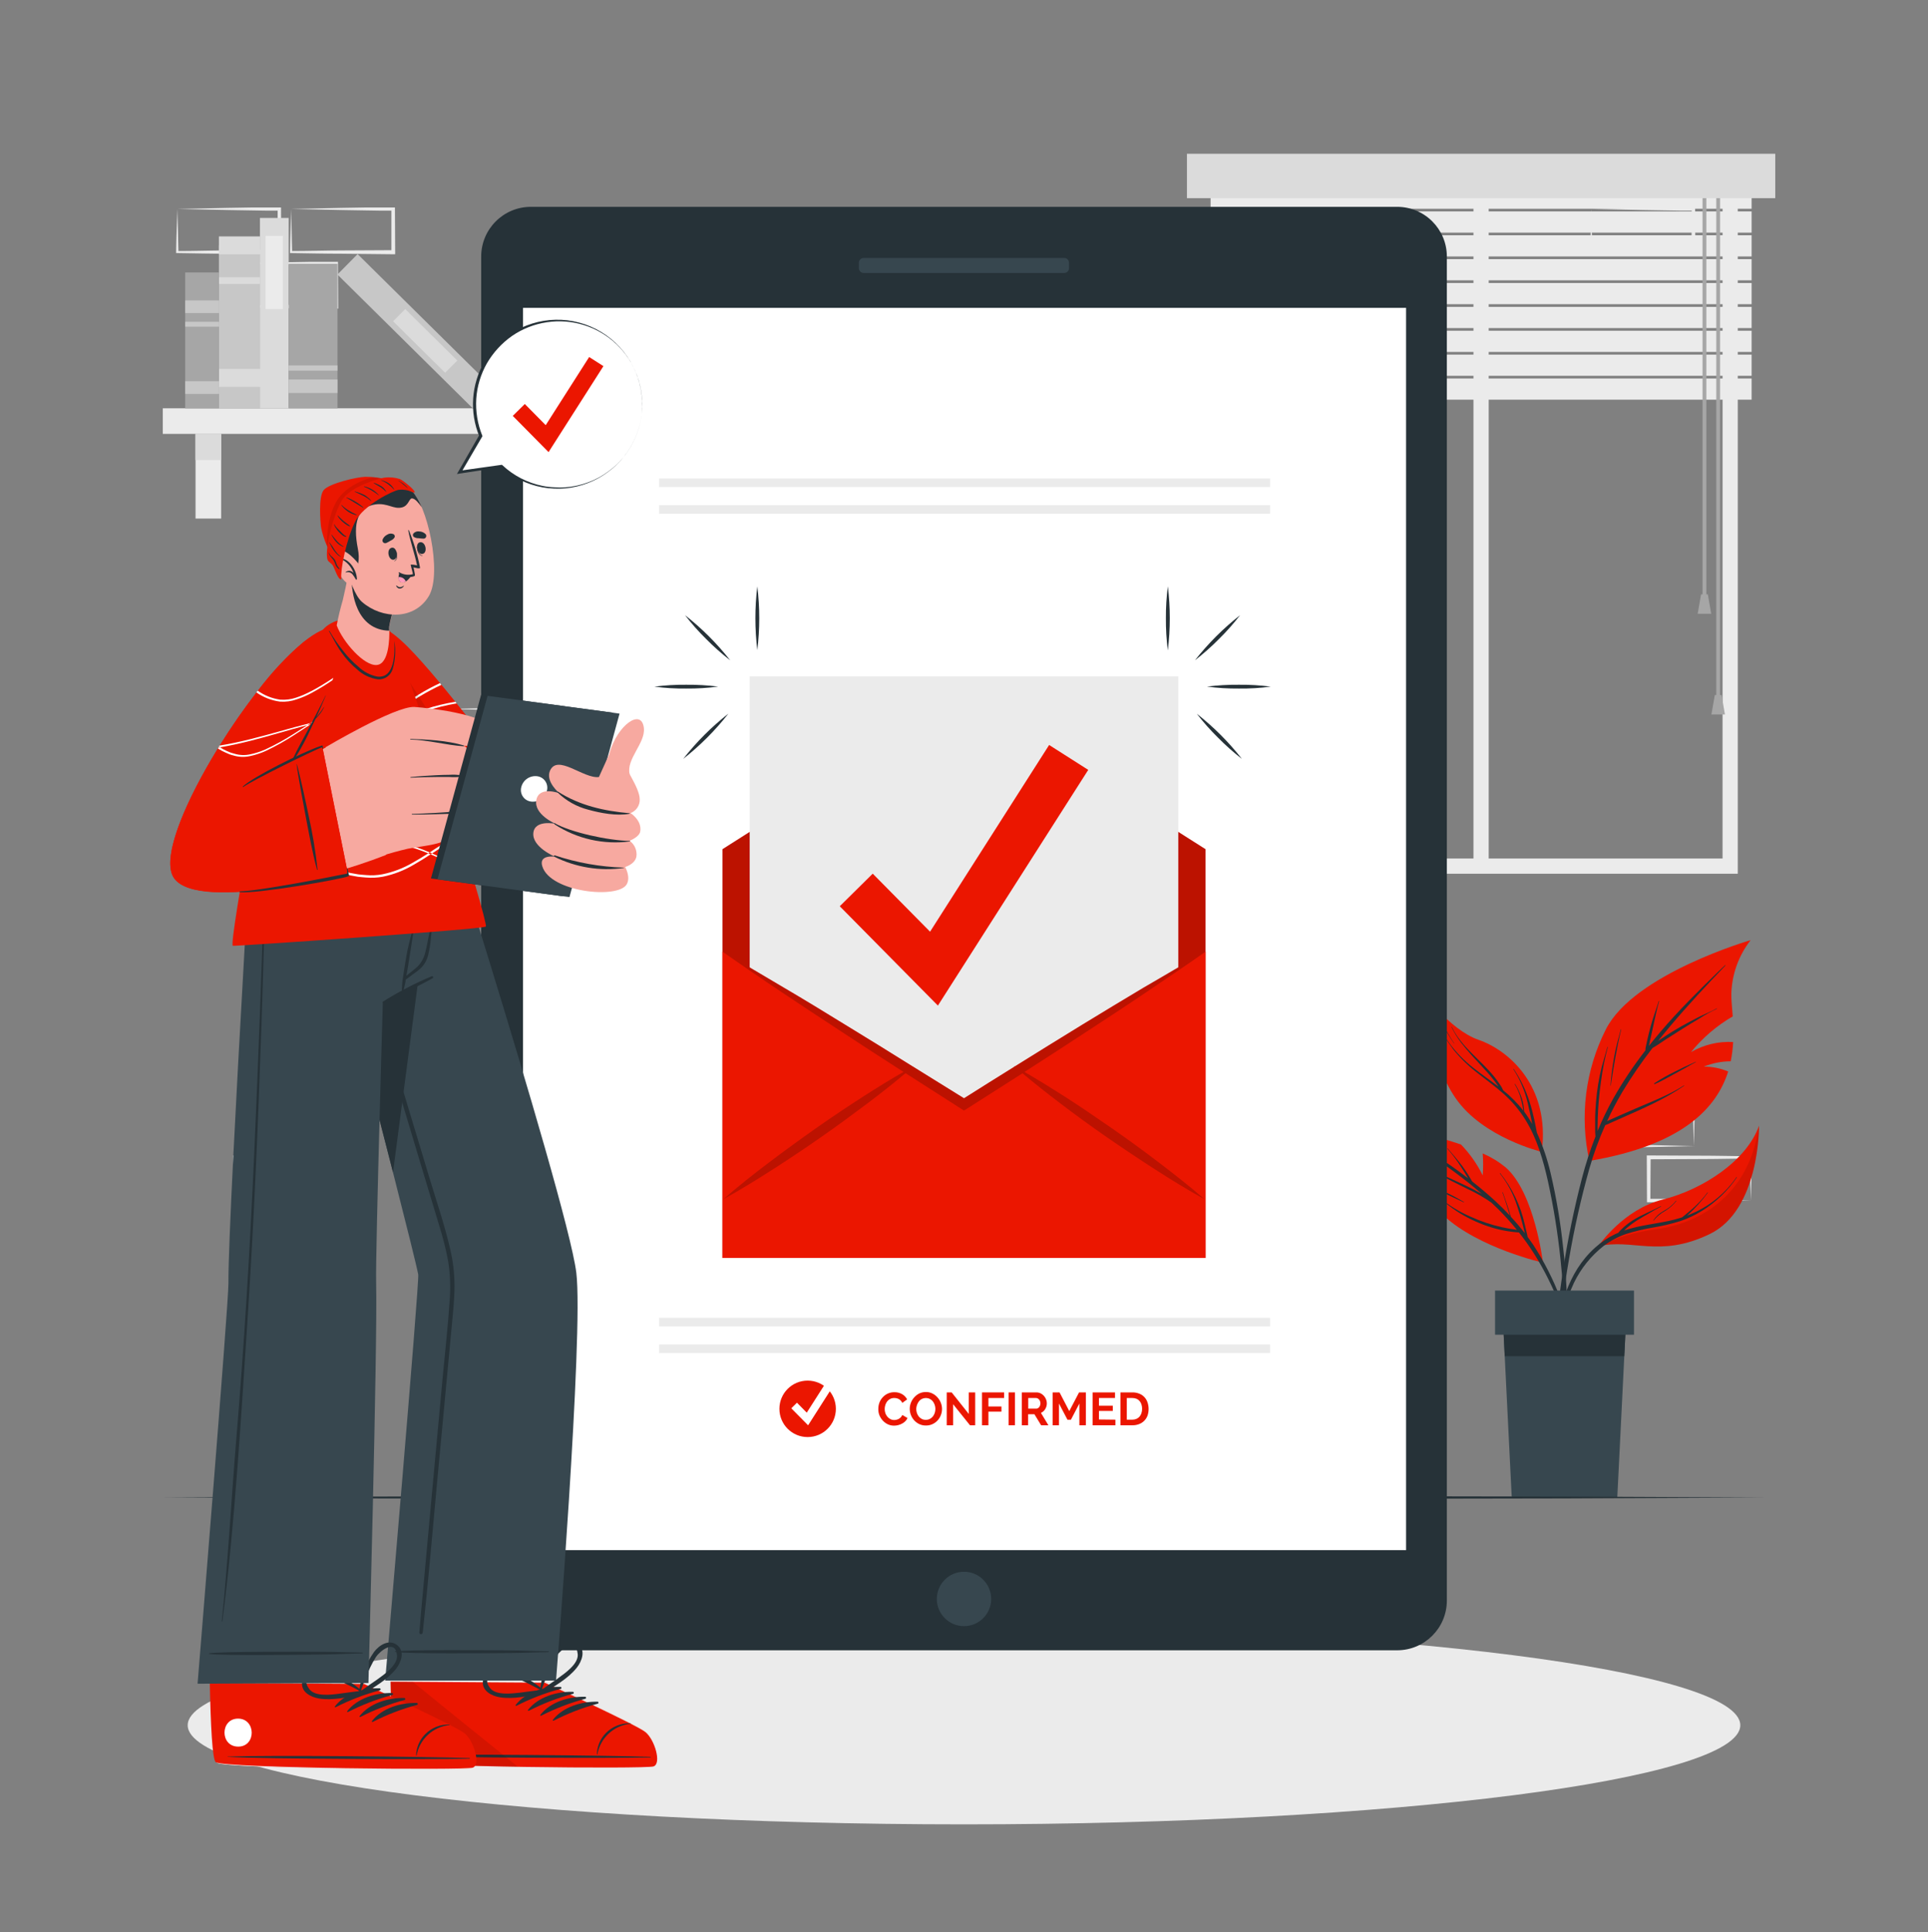 <svg width="500" height="501" viewBox="0 0 500 501" fill="none" xmlns="http://www.w3.org/2000/svg">
    <rect x="0" y="0" width="500" height="501" fill="#808080" stroke="none"/>
    <path d="M60.73 68.294L73.85 68.014L80.51 67.904C82.74 67.904 84.97 67.904 87.21 67.904H87.65V68.355L87.71 79.544V80.044H87.21L74 79.924C69.58 79.924 65.17 79.814 60.76 79.754H60.48V79.484C60.48 77.585 60.57 75.704 60.61 73.835L60.73 68.294ZM60.73 68.294L60.87 73.954C60.87 75.814 60.98 77.654 61 79.484L60.73 79.215C65.14 79.215 69.55 79.055 73.97 79.055L87.21 78.984L86.71 79.484L86.76 68.294L87.21 68.745C85.02 68.745 82.85 68.745 80.66 68.684L74.08 68.575L60.73 68.294Z" fill="#EBEBEB"/>
    <path d="M75.5 54.184L88.62 53.904L95.28 53.794C97.51 53.794 99.75 53.794 101.98 53.794H102.42V54.244L102.48 65.434V65.934H102L88.74 65.794C84.32 65.794 79.91 65.684 75.5 65.624H75.22V65.354C75.22 63.454 75.31 61.574 75.35 59.704L75.5 54.184ZM75.5 54.184L75.64 59.844C75.64 61.704 75.75 63.544 75.77 65.374L75.5 65.104C79.91 65.104 84.32 64.944 88.74 64.944L102 64.874L101.5 65.374V54.184L101.95 54.634C99.77 54.634 97.59 54.634 95.4 54.574L88.82 54.464L75.5 54.184Z" fill="#EBEBEB"/>
    <path d="M101.18 197.954L114.3 197.674L120.96 197.564C123.19 197.514 125.43 197.564 127.66 197.504H128.1V197.954L128.16 209.144V209.644H127.66L114.42 209.574C110 209.574 105.59 209.464 101.18 209.414H100.9V209.144C100.9 207.244 100.99 205.354 101.03 203.484L101.18 197.954ZM101.18 197.954L101.32 203.604C101.32 205.464 101.43 207.314 101.45 209.144L101.18 208.864C105.59 208.864 110 208.704 114.42 208.704L127.66 208.644L127.16 209.144V197.954L127.61 198.394C125.42 198.394 123.25 198.394 121.06 198.394L114.48 198.284L101.18 197.954Z" fill="#EBEBEB"/>
    <path d="M116 183.845L129.12 183.565L135.78 183.455C138.01 183.455 140.25 183.455 142.48 183.395H142.92V183.845L142.98 195.035V195.535H142.48L129.24 195.465C124.82 195.465 120.41 195.355 116 195.305H115.72V195.035C115.72 193.135 115.81 191.245 115.86 189.375L116 183.845ZM116 183.845L116.14 189.495C116.14 191.355 116.25 193.205 116.27 195.035L116 194.795C120.41 194.745 124.82 194.645 129.24 194.635L142.48 194.575L141.98 195.075V183.885L142.43 184.325C140.25 184.325 138.07 184.325 135.88 184.275L129.3 184.165L116 183.845Z" fill="#EBEBEB"/>
    <path d="M46 54.184L59.13 53.904L65.74 53.794C67.96 53.794 70.2 53.794 72.43 53.794H72.88V54.244L72.93 65.434V65.934H72.42L59.19 65.794C54.78 65.794 50.37 65.684 45.95 65.624H45.68V65.354C45.68 63.454 45.77 61.574 45.81 59.704L46 54.184ZM46 54.184L46.15 59.844C46.15 61.704 46.26 63.544 46.28 65.374L46 65.104C50.42 65.104 54.83 64.944 59.24 64.944L72.48 64.874L71.98 65.374L72 54.184L72.44 54.634C70.26 54.634 68.09 54.634 65.9 54.574L59.32 54.464L46 54.184Z" fill="#EBEBEB"/>
    <path d="M439.27 297.204L426.15 297.484L419.49 297.604C417.26 297.604 415.03 297.604 412.79 297.654H412.35V297.204L412.29 286.024V285.514H412.79L426.03 285.574C430.45 285.574 434.86 285.684 439.27 285.734H439.55V286.004C439.55 287.894 439.46 289.784 439.42 291.654L439.27 297.204ZM439.27 297.204L439.13 291.554C439.13 289.694 439.02 287.854 439 286.024L439.27 286.294C434.86 286.344 430.45 286.454 426.03 286.454L412.79 286.514L413.29 286.024L413.24 297.204L412.79 296.764C414.98 296.764 417.15 296.764 419.34 296.764L425.92 296.884L439.27 297.204Z" fill="#EBEBEB"/>
    <path d="M454.05 311.315L440.92 311.595L434.26 311.715C432.03 311.715 429.8 311.715 427.57 311.765H427.12V311.315L427.07 300.125V299.625H427.58L440.82 299.685C445.23 299.685 449.64 299.795 454.06 299.845H454.33V300.105C454.33 302.005 454.24 303.895 454.2 305.765L454.05 311.315ZM454.05 311.315L453.9 305.665C453.9 303.805 453.79 301.965 453.77 300.125L454.05 300.405C449.63 300.455 445.22 300.565 440.81 300.565L427.57 300.625L428.07 300.125L428 311.315L427.56 310.875C429.74 310.875 431.91 310.875 434.1 310.925L440.68 311.045L454.05 311.315Z" fill="#EBEBEB"/>
    <path d="M87.43 311.315L74.31 311.595L67.65 311.715C65.42 311.715 63.18 311.715 60.95 311.765H60.51V311.315L60.45 300.125V299.625H61L74.24 299.685C78.66 299.685 83.07 299.795 87.48 299.845H87.76V300.105C87.76 302.005 87.67 303.895 87.62 305.765L87.43 311.315ZM87.43 311.315L87.29 305.665C87.29 303.805 87.18 301.965 87.16 300.125L87.43 300.405C83.02 300.455 78.61 300.565 74.19 300.565L61 300.625L61.5 300.125L61.45 311.315L61 310.875C63.18 310.875 65.36 310.875 67.55 310.925L74.13 311.045L87.43 311.315Z" fill="#EBEBEB"/>
    <path d="M412.68 54.184L425.81 53.904L432.47 53.794C434.69 53.794 436.93 53.794 439.16 53.794H439.61V54.244L439.66 65.434V65.934H439.16L425.92 65.794C421.51 65.794 417.09 65.684 412.68 65.624H412.41V65.354C412.41 63.454 412.49 61.574 412.54 59.704L412.68 54.184ZM412.68 54.184L412.82 59.844C412.87 61.704 412.94 63.544 412.95 65.374L412.68 65.104C417.09 65.104 421.51 64.944 425.92 64.944L439.16 64.874L438.66 65.374L438.72 54.184L439.16 54.634C436.98 54.634 434.8 54.634 432.62 54.574L426 54.464L412.68 54.184Z" fill="#EBEBEB"/>
    <path d="M450.67 226.575H317.53V40.645H450.67V226.575ZM321.48 222.625H446.72V44.594H321.48V222.625Z" fill="#EBEBEB"/>
    <path d="M386.07 45.624H382.12V224.595H386.07V45.624Z" fill="#EBEBEB"/>
    <path d="M454.26 48.635H313.95V54.135H454.26V48.635Z" fill="#EBEBEB"/>
    <path d="M454.26 54.825H313.95V60.325H454.26V54.825Z" fill="#EBEBEB"/>
    <path d="M454.26 61.004H313.95V66.504H454.26V61.004Z" fill="#EBEBEB"/>
    <path d="M454.26 67.195H313.95V72.695H454.26V67.195Z" fill="#EBEBEB"/>
    <path d="M454.26 73.385H313.95V78.885H454.26V73.385Z" fill="#EBEBEB"/>
    <path d="M454.26 79.575H313.95V85.075H454.26V79.575Z" fill="#EBEBEB"/>
    <path d="M454.26 85.764H313.95V91.264H454.26V85.764Z" fill="#EBEBEB"/>
    <path d="M454.26 91.955H313.95V97.455H454.26V91.955Z" fill="#EBEBEB"/>
    <path d="M454.26 98.144H313.95V103.645H454.26V98.144Z" fill="#EBEBEB"/>
    <path d="M442.52 47.514H441.53V154.564H442.52V47.514Z" fill="#A6A6A6"/>
    <path d="M443.78 159.165H440.27L441.15 154.125H442.9L443.78 159.165Z" fill="#A6A6A6"/>
    <path d="M446.08 47.514H445.09V181.564H446.08V47.514Z" fill="#A6A6A6"/>
    <path d="M447.34 185.275H443.83L444.71 180.235H446.46L447.34 185.275Z" fill="#A6A6A6"/>
    <path d="M460.39 39.874H307.82V51.385H460.39V39.874Z" fill="#DBDBDB"/>
    <path d="M154.04 105.875H42.22V112.515H154.04V105.875Z" fill="#EBEBEB"/>
    <path d="M57.35 112.514H50.71V134.474H57.35V112.514Z" fill="#EBEBEB"/>
    <path d="M57.35 112.514H50.71V119.304H57.35V112.514Z" fill="#DBDBDB"/>
    <path d="M145.55 112.514H138.91V134.474H145.55V112.514Z" fill="#EBEBEB"/>
    <path d="M145.55 112.514H138.91V119.304H145.55V112.514Z" fill="#DBDBDB"/>
    <path d="M67.43 105.874V63.554H56.77V105.874H67.43Z" fill="#C7C7C7"/>
    <path d="M67.43 65.954V61.304H56.77V65.954H67.43Z" fill="#DBDBDB"/>
    <path d="M67.43 73.635V71.904H56.77V73.635H67.43Z" fill="#DBDBDB"/>
    <path d="M68.76 100.325V95.675H56.78V100.325H68.76Z" fill="#DBDBDB"/>
    <path d="M74.87 105.874V56.514H67.42V105.874H74.87Z" fill="#DBDBDB"/>
    <path d="M73.35 80.144V61.154H68.88V80.144H73.35Z" fill="#EBEBEB"/>
    <path d="M127.842 100.591L92.739 65.89L87.502 71.188L122.605 105.89L127.842 100.591Z" fill="#C7C7C7"/>
    <path d="M118.59 93.488L105.084 80.138L101.942 83.316L115.447 96.667L118.59 93.488Z" fill="#DBDBDB"/>
    <path d="M87.52 105.885V68.394H74.87V105.885H87.52Z" fill="#A6A6A6"/>
    <path d="M87.52 101.905V98.415H74.87V101.905H87.52Z" fill="#C7C7C7"/>
    <path d="M87.52 96.124V94.764H74.87V96.124H87.52Z" fill="#C7C7C7"/>
    <path d="M56.77 105.895V70.654H48.03V105.895H56.77Z" fill="#A6A6A6"/>
    <path d="M56.77 102.145V98.865H48.03V102.145H56.77Z" fill="#C7C7C7"/>
    <path d="M56.77 81.184V77.904H48.03V81.184H56.77Z" fill="#C7C7C7"/>
    <path d="M56.77 84.715V83.445H48.03V84.715H56.77Z" fill="#C7C7C7"/>
    <path d="M451.32 447.385C451.32 461.575 361.18 473.085 250 473.085C138.82 473.085 48.68 461.575 48.68 447.385C48.68 433.195 138.82 421.685 250 421.685C361.18 421.685 451.32 433.195 451.32 447.385Z" fill="#EBEBEB"/>
    <path d="M400.14 327.434C400.14 327.434 383.55 323.674 374.46 315.294C365.37 306.914 360.28 291.904 360.28 291.904C366.586 293.113 372.804 294.747 378.89 296.794C381.173 299.15 383.073 301.85 384.52 304.794C384.663 302.9 384.663 300.998 384.52 299.104C386.645 300.02 388.634 301.225 390.43 302.684C398 309.244 400.14 327.434 400.14 327.434Z" fill="#EB1600"/>
    <path d="M370.64 299.194C368.38 297.634 366.08 296.124 363.83 294.544C363.69 294.454 363.83 294.234 363.96 294.324C368.24 296.874 372.45 299.604 376.53 302.464C377.95 303.464 379.35 304.494 380.73 305.554L380.44 305.064C379.94 304.234 379.44 303.414 378.89 302.594C377.851 300.932 376.673 299.359 375.37 297.894C375.32 297.844 375.37 297.764 375.45 297.814C376.74 299.304 378.03 300.814 379.21 302.364C379.77 303.114 380.29 303.894 380.79 304.684C381.05 305.104 381.3 305.514 381.53 305.944L381.78 306.364C383.93 308.054 386.02 309.814 388.01 311.664C389.243 312.811 390.433 313.998 391.58 315.224C390.93 313.224 390.37 311.224 389.63 309.224C389.63 309.154 389.72 309.124 389.74 309.224C390.46 311.294 391.25 313.384 391.81 315.514C393.08 316.884 394.3 318.304 395.44 319.794L395.38 319.524C395.19 318.734 395 317.954 394.79 317.184C394.39 315.684 393.94 314.184 393.44 312.714C392.483 309.661 390.971 306.809 388.98 304.304C388.93 304.244 388.98 304.164 389.06 304.224C392.168 308.102 394.344 312.642 395.42 317.494C395.6 318.194 395.76 318.904 395.92 319.614C396.01 319.994 396.11 320.374 396.17 320.764C396.67 321.444 397.17 322.124 397.64 322.824C400.456 327.152 402.803 331.769 404.64 336.594C406.725 342.006 408.514 347.528 410 353.134C409.994 353.152 409.982 353.167 409.967 353.178C409.952 353.189 409.933 353.195 409.915 353.195C409.896 353.195 409.878 353.189 409.863 353.178C409.847 353.167 409.836 353.152 409.83 353.134C406.58 343.424 403.27 333.574 397.71 324.904C396.538 323.071 395.273 321.299 393.92 319.594C391.171 319.418 388.458 318.88 385.85 317.994C383.005 317.03 380.291 315.717 377.77 314.084C376.333 313.114 374.948 312.069 373.62 310.954C373.611 310.951 373.603 310.946 373.596 310.939C373.59 310.932 373.585 310.924 373.582 310.915C373.58 310.906 373.579 310.896 373.581 310.887C373.583 310.877 373.587 310.869 373.593 310.861C373.598 310.854 373.606 310.848 373.615 310.844C373.623 310.84 373.633 310.838 373.642 310.838C373.651 310.838 373.661 310.841 373.669 310.845C373.677 310.85 373.684 310.857 373.69 310.864C376.008 312.736 378.568 314.286 381.3 315.474C383.981 316.705 386.787 317.644 389.67 318.274C390.89 318.544 392.14 318.744 393.38 318.914C391.846 317.024 390.213 315.214 388.49 313.494C387.93 312.934 387.35 312.394 386.77 311.854C384.836 310.502 382.785 309.327 380.64 308.344C377.92 307.024 375.24 305.634 372.55 304.264C371.03 303.494 369.55 302.704 368 301.954C367.93 301.954 368 301.834 368.06 301.864C370.78 303.184 373.55 304.414 376.3 305.674C379.05 306.934 381.52 308.054 384 309.444L384.32 309.634C382.07 307.634 379.74 305.814 377.32 304.014C375.14 302.394 372.91 300.794 370.64 299.194Z" fill="#263238"/>
    <path d="M371.59 307.794C372.94 308.384 374.31 308.904 375.65 309.534C376.99 310.164 378.32 310.924 379.65 311.694C379.656 311.698 379.661 311.702 379.665 311.707C379.669 311.713 379.672 311.719 379.674 311.725C379.676 311.732 379.677 311.739 379.676 311.745C379.675 311.752 379.673 311.759 379.67 311.764C379.666 311.77 379.662 311.776 379.657 311.78C379.651 311.784 379.645 311.787 379.639 311.789C379.632 311.791 379.626 311.791 379.619 311.791C379.612 311.79 379.606 311.788 379.6 311.784C378.28 311.154 376.94 310.564 375.6 309.904C374.26 309.244 372.93 308.504 371.55 307.904C371.49 307.794 371.52 307.724 371.59 307.794Z" fill="#263238"/>
    <path d="M454 243.794C450.92 247.745 449.17 252.568 449 257.574C448.95 259.064 449.18 261.144 449.36 263.574C445.217 265.978 441.547 269.116 438.53 272.834C441.841 270.91 445.645 269.999 449.47 270.214C449.384 271.894 449.174 273.566 448.84 275.214C446.438 275.222 444.061 275.694 441.84 276.604C444.017 276.582 446.176 277.011 448.18 277.864C445.18 287.274 436.44 296.944 412.18 301.044C409.61 289.504 411.13 277.428 416.48 266.884C423.77 252.554 454 243.794 454 243.794Z" fill="#EB1600"/>
    <path d="M403.8 341.284C404.22 337.284 404.743 333.284 405.37 329.284C406.598 321.287 408.23 313.357 410.26 305.524C411.214 301.848 412.386 298.232 413.77 294.694C413.7 294.05 413.67 293.402 413.68 292.754C413.68 291.974 413.68 291.194 413.68 290.414C413.68 288.864 413.77 287.314 413.9 285.764C414.146 282.692 414.644 279.645 415.39 276.654C415.84 274.924 416.39 273.224 416.86 271.514C416.864 271.504 416.872 271.495 416.882 271.488C416.892 271.482 416.903 271.478 416.915 271.478C416.926 271.478 416.938 271.482 416.948 271.488C416.957 271.495 416.965 271.504 416.97 271.514C416.16 274.499 415.558 277.536 415.17 280.604C414.74 283.625 414.469 286.666 414.36 289.714C414.36 290.544 414.31 291.384 414.31 292.214C414.31 292.574 414.31 292.934 414.31 293.284C415.504 290.386 416.87 287.561 418.4 284.824C420.866 280.486 423.644 276.332 426.71 272.394C426.716 271.934 426.783 271.477 426.91 271.034C427.02 270.494 427.14 269.954 427.26 269.404C427.51 268.304 427.79 267.194 428.09 266.104C428.69 263.904 429.49 261.774 430.18 259.604C430.184 259.594 430.192 259.585 430.202 259.578C430.212 259.572 430.223 259.568 430.235 259.568C430.246 259.568 430.258 259.572 430.268 259.578C430.277 259.585 430.285 259.594 430.29 259.604C429.65 261.754 429.22 263.984 428.73 266.174C428.48 267.254 428.25 268.334 428.01 269.424C427.89 269.964 427.77 270.504 427.66 271.044C427.66 271.044 427.66 271.134 427.66 271.174C428.64 269.934 429.64 268.714 430.66 267.514C435.29 262.074 440.37 257.054 445.49 252.084C446.12 251.464 446.76 250.874 447.4 250.264C447.4 250.264 447.53 250.264 447.48 250.354C442.59 255.454 437.78 260.604 433.22 266.004C432.13 267.294 431.07 268.594 430.02 269.904L431.68 268.804C433.09 267.884 434.52 266.984 435.99 266.164C437.46 265.344 438.99 264.524 440.46 263.774C441.93 263.024 443.68 262.374 445.19 261.504C445.25 261.504 445.31 261.574 445.24 261.604C443.705 262.312 442.225 263.131 440.81 264.054C439.33 264.934 437.86 265.814 436.41 266.734C434.96 267.654 433.55 268.534 432.13 269.454C430.95 270.224 429.79 271.064 428.56 271.764C425.746 275.381 423.148 279.161 420.78 283.084C419.317 285.558 417.982 288.104 416.78 290.714L417.65 290.334L419.88 289.334C421.3 288.704 422.74 288.084 424.17 287.464C426.89 286.274 429.66 285.194 432.33 283.894C433.835 283.185 435.291 282.376 436.69 281.474C436.75 281.474 436.8 281.474 436.74 281.574C431.74 285.004 426.18 287.414 420.68 289.854L418.29 290.914C417.63 291.204 416.97 291.524 416.29 291.784C414.657 295.433 413.283 299.192 412.18 303.034C410.011 310.764 408.249 318.601 406.9 326.514C405.51 334.444 404.57 342.424 403.84 350.444C403.75 351.444 403.66 352.444 403.54 353.444C403.526 353.518 403.488 353.585 403.43 353.633C403.372 353.682 403.3 353.708 403.225 353.708C403.15 353.708 403.077 353.682 403.019 353.633C402.962 353.585 402.923 353.518 402.91 353.444C403 349.404 403.37 345.334 403.8 341.284Z" fill="#263238"/>
    <path d="M418.57 274.244C419.01 271.774 419.67 269.364 420.33 266.944C420.33 266.874 420.46 266.944 420.44 266.944C419.83 269.314 419.39 271.734 418.94 274.134C418.49 276.534 418.09 279.054 417.74 281.524C417.74 281.524 417.67 281.574 417.67 281.524C417.831 279.083 418.132 276.652 418.57 274.244Z" fill="#263238"/>
    <path d="M429 280.934C430.69 279.816 432.454 278.814 434.28 277.934C435.16 277.484 436.06 277.044 436.95 276.614C437.84 276.184 438.84 275.794 439.76 275.334C439.82 275.334 439.87 275.394 439.76 275.424C438.87 275.874 438.03 276.424 437.16 276.884L434.46 278.364C432.69 279.314 430.94 280.364 429.08 281.144C429.059 281.139 429.04 281.128 429.024 281.113C429.007 281.098 428.995 281.08 428.987 281.06C428.979 281.039 428.977 281.017 428.979 280.996C428.981 280.974 428.988 280.953 429 280.934Z" fill="#263238"/>
    <path opacity="0.1" d="M399.84 298.694C399.84 298.694 384.49 295.024 377.44 284.694C370.71 274.864 368.53 258.095 368.36 256.615C368.63 257.975 371.8 272.614 382.25 279.454C390.26 284.714 398 289.014 399.84 298.694Z" fill="#263238"/>
    <path d="M399.84 298.694C399.84 298.694 384.49 295.024 377.44 284.694C370.71 274.864 368.53 258.094 368.36 256.614C368.355 256.581 368.355 256.548 368.36 256.514C368.36 256.514 375.72 266.984 383.46 269.654C391.2 272.324 402.06 281.584 399.84 298.694Z" fill="#EB1600"/>
    <path d="M371.06 262.314C372.437 265.136 374.025 267.851 375.81 270.434C377.598 272.886 379.722 275.074 382.12 276.934C384.21 278.594 386.41 280.094 388.52 281.714V281.634C388.12 281.054 387.7 280.474 387.26 279.924C386.38 278.794 385.42 277.734 384.45 276.684C382.55 274.614 380.6 272.584 378.89 270.344C377.936 269.098 377.112 267.758 376.43 266.344C376.43 266.274 376.5 266.244 376.53 266.344C379.02 271.534 384 274.854 387.53 279.234C388.032 279.857 388.503 280.505 388.94 281.174C389.292 281.661 389.591 282.184 389.83 282.734C391.774 284.294 393.533 286.072 395.07 288.034C394.936 287.021 394.729 286.018 394.45 285.034C394.095 283.666 393.546 282.356 392.82 281.144C392.82 281.084 392.88 281.014 392.92 281.084C393.661 282.299 394.261 283.594 394.71 284.944C395.034 286.02 395.222 287.132 395.27 288.254C396.03 289.286 396.725 290.365 397.35 291.484C397.28 291.154 397.22 290.824 397.16 290.484C396.85 288.954 396.52 287.424 396.16 285.914C395.435 282.841 394.187 279.915 392.47 277.264C392.42 277.204 392.47 277.144 392.56 277.204C394.321 279.814 395.698 282.663 396.65 285.664C397.14 287.174 397.53 288.664 397.88 290.254C398.05 291.004 398.2 291.764 398.34 292.524C398.42 292.914 398.5 293.324 398.57 293.724C400.09 297.069 401.275 300.556 402.11 304.134C403.614 310.528 404.707 317.011 405.38 323.544C406.173 330.385 406.527 337.269 406.44 344.154C406.44 345.024 406.37 345.884 406.33 346.744C406.33 346.964 405.98 347.004 405.97 346.744C405.82 343.334 405.73 339.924 405.53 336.524C405.33 333.124 405.03 329.724 404.67 326.324C403.969 319.654 402.901 313.027 401.47 306.474C400.22 300.864 398.61 295.214 395.54 290.294C394.015 287.846 392.15 285.627 390 283.704C387.85 281.774 385.5 280.084 383.23 278.294C380.93 276.544 378.842 274.53 377.01 272.294C375.136 269.815 373.502 267.163 372.13 264.374L371.03 262.294C370.93 262.314 371 262.254 371.06 262.314Z" fill="#263238"/>
    <path d="M373.71 264.575C374.72 266.646 375.862 268.65 377.13 270.575C377.13 270.575 377.13 270.665 377.06 270.575C375.741 268.675 374.584 266.668 373.6 264.575C373.57 264.545 373.68 264.505 373.71 264.575Z" fill="#263238"/>
    <path d="M456.18 291.904C456.18 291.904 456.43 313.724 443.38 320.014C430.33 326.304 423.38 321.074 414.48 323.184C414.82 322.664 421.15 313.564 431.21 311.064C441.57 308.474 453 300.994 456.18 291.904Z" fill="#EB1600"/>
    <path opacity="0.1" d="M456.18 291.904C456.18 291.904 456.43 313.724 443.38 320.014C430.33 326.304 423.38 321.074 414.48 323.184C419.165 320.949 424.173 319.468 429.32 318.794C437.55 317.794 453.26 312.444 456.18 291.904Z" fill="black"/>
    <path d="M413.62 323.574C415.169 322.155 416.918 320.969 418.81 320.054C419.08 319.924 419.37 319.814 419.66 319.694C419.792 319.519 419.936 319.352 420.09 319.194C420.49 318.784 420.89 318.394 421.32 318.024C422.14 317.32 423.02 316.688 423.95 316.134C426.11 314.864 428.48 313.974 430.69 312.794C430.75 312.794 430.81 312.854 430.74 312.894C429.65 313.454 428.59 314.084 427.53 314.704C426.47 315.324 425.44 315.884 424.43 316.534C423.526 317.117 422.664 317.762 421.85 318.464C421.62 318.664 421.4 318.884 421.18 319.104C422.623 318.62 424.096 318.229 425.59 317.934C427.98 317.454 430.39 317.114 432.78 316.604C433.948 316.354 435.103 316.044 436.24 315.674C437.32 314.794 438.4 313.934 439.43 312.984C440.669 311.847 441.797 310.595 442.8 309.244C442.8 309.194 442.94 309.244 442.89 309.304C441.309 311.445 439.52 313.425 437.55 315.214C438.11 314.994 438.66 314.764 439.21 314.514C443.693 312.507 447.54 309.308 450.33 305.264C450.33 305.204 450.47 305.264 450.43 305.324C448.057 308.794 444.993 311.735 441.43 313.964C439.647 315.078 437.741 315.981 435.75 316.654C433.437 317.371 431.078 317.929 428.69 318.324C426.35 318.704 424.041 319.252 421.78 319.964C419.698 320.67 417.741 321.699 415.98 323.014C412.658 325.596 409.981 328.913 408.16 332.704C405.821 337.753 404.364 343.164 403.85 348.704C403.85 348.934 403.47 348.934 403.48 348.704C404.09 339.484 406.55 329.934 413.62 323.574Z" fill="#263238"/>
    <path d="M428.76 316.454C429.44 315.437 430.361 314.602 431.44 314.024C432.677 313.379 433.764 312.479 434.63 311.384C434.63 311.324 434.77 311.384 434.72 311.444C433.937 312.442 432.986 313.294 431.91 313.964C430.726 314.595 429.681 315.459 428.84 316.504C428.8 316.554 428.72 316.504 428.76 316.454Z" fill="#263238"/>
    <path d="M421.83 339.674L421.24 351.674L419.42 388.324H392.05L390.23 351.674L389.64 339.674H421.83Z" fill="#37474F"/>
    <path d="M421.83 339.674L421.24 351.674H390.23L389.64 339.674H421.83Z" fill="#263238"/>
    <path d="M423.75 334.665H387.72V346.115H423.75V334.665Z" fill="#37474F"/>
    <path d="M42.22 388.324L94.16 388.084L146.11 387.994L250 387.824L353.89 387.994L405.84 388.084L457.78 388.324L405.84 388.574L353.89 388.664L250 388.824L146.11 388.654L94.16 388.574L42.22 388.324Z" fill="#263238"/>
    <path d="M375.22 415.055V66.525C375.22 59.406 369.449 53.635 362.33 53.635L137.68 53.635C130.561 53.635 124.79 59.406 124.79 66.525L124.79 415.055C124.79 422.173 130.561 427.945 137.68 427.945H362.33C369.449 427.945 375.22 422.173 375.22 415.055Z" fill="#263238"/>
    <path d="M364.65 79.835H135.64V401.974H364.65V79.835Z" fill="white"/>
    <path d="M277.24 69.534V68.144C277.24 67.454 276.681 66.894 275.99 66.894H223.99C223.3 66.894 222.74 67.454 222.74 68.144V69.534C222.74 70.225 223.3 70.784 223.99 70.784H275.99C276.681 70.784 277.24 70.225 277.24 69.534Z" fill="#37474F"/>
    <path d="M250 421.684C253.894 421.684 257.05 418.528 257.05 414.634C257.05 410.741 253.894 407.584 250 407.584C246.107 407.584 242.95 410.741 242.95 414.634C242.95 418.528 246.107 421.684 250 421.684Z" fill="#37474F"/>
    <path d="M329.37 124.074H170.93V126.304H329.37V124.074Z" fill="#EBEBEB"/>
    <path d="M329.37 130.995H170.93V133.225H329.37V130.995Z" fill="#EBEBEB"/>
    <path d="M329.37 341.725H170.93V343.955H329.37V341.725Z" fill="#EBEBEB"/>
    <path d="M329.37 348.645H170.93V350.875H329.37V348.645Z" fill="#EBEBEB"/>
    <path d="M209.45 372.655C213.493 372.655 216.77 369.377 216.77 365.335C216.77 361.292 213.493 358.015 209.45 358.015C205.407 358.015 202.13 361.292 202.13 365.335C202.13 369.377 205.407 372.655 209.45 372.655Z" fill="#EB1600"/>
    <path d="M209.57 369.604L205.21 365.194L206.68 363.744L209.22 366.324L214.52 358.024L216.25 359.134L209.57 369.604Z" fill="white"/>
    <path d="M227.78 365.275C227.785 364.749 227.88 364.228 228.06 363.735C228.245 363.231 228.527 362.769 228.89 362.374C229.276 361.938 229.752 361.591 230.286 361.358C230.82 361.125 231.398 361.011 231.98 361.025C232.682 361.012 233.373 361.192 233.98 361.545C234.523 361.86 234.964 362.325 235.25 362.884L234 363.795C233.9 363.569 233.762 363.362 233.59 363.185C233.439 363.031 233.267 362.9 233.08 362.795C232.896 362.701 232.701 362.63 232.5 362.585C232.306 362.545 232.108 362.525 231.91 362.525C231.535 362.515 231.163 362.601 230.83 362.775C230.529 362.932 230.266 363.154 230.06 363.425C229.854 363.698 229.698 364.006 229.6 364.335C229.374 365.016 229.374 365.753 229.6 366.435C229.711 366.77 229.884 367.082 230.11 367.355C230.331 367.616 230.599 367.833 230.9 367.995C231.21 368.153 231.552 368.235 231.9 368.235C232.103 368.231 232.304 368.204 232.5 368.154C232.707 368.111 232.906 368.037 233.09 367.935C233.28 367.825 233.455 367.69 233.61 367.534C233.774 367.359 233.906 367.156 234 366.935L235.35 367.715C235.216 368.034 235.019 368.323 234.77 368.564C234.519 368.81 234.233 369.015 233.92 369.175C233.284 369.516 232.573 369.695 231.85 369.694C231.272 369.699 230.7 369.569 230.18 369.314C229.687 369.068 229.245 368.728 228.88 368.314C228.516 367.902 228.228 367.428 228.03 366.914C227.84 366.389 227.755 365.832 227.78 365.275Z" fill="#EB1600"/>
    <path d="M240.08 369.654C239.493 369.664 238.911 369.537 238.38 369.284C237.387 368.804 236.617 367.958 236.23 366.925C236.032 366.418 235.93 365.879 235.93 365.335C235.93 364.776 236.039 364.222 236.25 363.705C236.453 363.195 236.748 362.728 237.12 362.324C237.496 361.91 237.947 361.57 238.45 361.324C238.975 361.089 239.545 360.97 240.12 360.974C240.703 360.964 241.279 361.094 241.8 361.354C242.299 361.597 242.745 361.937 243.11 362.354C243.494 362.775 243.796 363.263 244 363.794C244.197 364.298 244.299 364.834 244.3 365.374C244.3 365.933 244.192 366.487 243.98 367.004C243.784 367.512 243.492 367.977 243.12 368.374C242.746 368.771 242.297 369.09 241.8 369.314C241.26 369.558 240.672 369.674 240.08 369.654ZM237.61 365.335C237.611 365.698 237.669 366.059 237.78 366.404C237.885 366.734 238.048 367.042 238.26 367.314C238.477 367.575 238.742 367.793 239.04 367.955C239.366 368.115 239.727 368.194 240.09 368.185C240.461 368.192 240.828 368.109 241.16 367.944C241.461 367.782 241.726 367.561 241.94 367.294C242.151 367.017 242.313 366.706 242.42 366.374C242.519 366.05 242.573 365.714 242.58 365.374C242.581 365.01 242.52 364.648 242.4 364.305C242.294 363.974 242.128 363.665 241.91 363.395C241.703 363.126 241.436 362.911 241.13 362.764C240.82 362.61 240.477 362.532 240.13 362.534C239.763 362.527 239.399 362.61 239.07 362.775C238.762 362.926 238.495 363.149 238.29 363.425C238.078 363.697 237.915 364.005 237.81 364.335C237.693 364.656 237.626 364.993 237.61 365.335Z" fill="#EB1600"/>
    <path d="M247.17 364.134V369.594H245.52V361.074H246.8L251.24 366.664V361.084H252.9V369.594H251.55L247.17 364.134Z" fill="#EB1600"/>
    <path d="M254.67 369.594V361.074H260.4V362.524H256.33V364.724H259.71V366.064H256.33V369.594H254.67Z" fill="#EB1600"/>
    <path d="M261.56 369.594V361.074H263.22V369.594H261.56Z" fill="#EB1600"/>
    <path d="M265 369.595V361.075H268.77C269.147 361.071 269.519 361.153 269.86 361.315C270.182 361.479 270.473 361.699 270.72 361.965C270.955 362.235 271.144 362.543 271.28 362.875C271.41 363.192 271.478 363.532 271.48 363.875C271.489 364.407 271.347 364.93 271.07 365.385C270.814 365.83 270.421 366.18 269.95 366.385L271.89 369.595H270L268.26 366.735H266.63V369.595H265ZM266.66 365.285H268.74C268.888 365.288 269.033 365.25 269.16 365.175C269.293 365.103 269.409 365.005 269.5 364.885C269.604 364.754 269.682 364.604 269.73 364.445C269.791 364.271 269.821 364.088 269.82 363.905C269.819 363.717 269.785 363.531 269.72 363.355C269.661 363.193 269.573 363.044 269.46 362.915C269.356 362.796 269.23 362.698 269.09 362.625C268.957 362.558 268.809 362.523 268.66 362.525H266.66V365.285Z" fill="#EB1600"/>
    <path d="M279.92 369.594V363.954L277.73 368.154H276.83L274.63 363.954V369.594H273V361.074H274.78L277.3 365.924L279.84 361.074H281.61V369.594H279.92Z" fill="#EB1600"/>
    <path d="M289.27 368.144V369.594H283.35V361.074H289.16V362.524H285V364.524H288.59V365.874H285V368.094L289.27 368.144Z" fill="#EB1600"/>
    <path d="M290.57 369.595V361.075H293.66C294.287 361.059 294.91 361.175 295.49 361.415C295.991 361.617 296.442 361.928 296.81 362.325C297.164 362.715 297.433 363.175 297.6 363.675C297.966 364.782 297.966 365.977 297.6 367.085C297.417 367.585 297.128 368.041 296.754 368.421C296.38 368.8 295.928 369.095 295.43 369.285C294.875 369.499 294.284 369.604 293.69 369.595H290.57ZM296.19 365.325C296.198 364.941 296.14 364.559 296.02 364.195C295.922 363.867 295.755 363.563 295.53 363.305C295.314 363.054 295.044 362.856 294.74 362.725C294.396 362.589 294.029 362.521 293.66 362.525H292.22V368.145H293.66C294.035 368.148 294.406 368.073 294.75 367.925C295.054 367.79 295.324 367.588 295.54 367.335C295.758 367.069 295.921 366.764 296.02 366.435C296.139 366.077 296.197 365.702 296.19 365.325Z" fill="#EB1600"/>
    <path d="M312.64 326.194H187.36V220.214L249.99 180.434L312.64 220.214V326.194Z" fill="#EB1600"/>
    <path opacity="0.2" d="M312.64 326.194H187.36V220.214L249.99 180.434L312.64 220.214V326.194Z" fill="black"/>
    <path d="M305.57 175.395H194.42V318.085H305.57V175.395Z" fill="#EBEBEB"/>
    <path d="M243.23 260.764L217.78 235.004L226.33 226.554L241.2 241.604L272.08 193.184L282.22 199.644L243.23 260.764Z" fill="#EB1600"/>
    <path d="M312.64 246.794V326.194H187.36V246.794C192.74 249.794 198.03 253.034 203.36 256.154C208.69 259.274 213.97 262.514 219.24 265.754C225.11 269.324 230.98 272.964 236.83 276.624L237.02 276.514C236.96 276.514 236.92 276.614 236.87 276.644C241.244 279.344 245.62 282.061 250 284.794C254.36 282.044 258.75 279.274 263.13 276.564C263.08 276.564 263.04 276.474 262.98 276.434C263.039 276.475 263.103 276.509 263.17 276.534C269.017 272.888 274.88 269.261 280.76 265.654C286.034 262.434 291.32 259.241 296.62 256.074C302 252.984 307.26 249.794 312.64 246.794Z" fill="#EB1600"/>
    <g opacity="0.2">
        <path d="M312.64 246.794C307.58 250.344 302.43 253.794 297.33 257.254C292.23 260.714 287.04 264.094 281.86 267.484C276.46 271.024 271.05 274.531 265.63 278.004L265.14 278.344L250.71 287.544L249.99 287.974L249.29 287.544L234.88 278.324L234.37 278.004C228.937 274.524 223.52 271.011 218.12 267.464C212.96 264.094 207.81 260.674 202.67 257.254C197.53 253.834 192.42 250.294 187.36 246.794C192.74 249.794 198.03 253.034 203.36 256.154C208.69 259.274 213.97 262.514 219.24 265.754C225.11 269.324 230.98 272.964 236.83 276.624C241.23 279.338 245.62 282.061 250 284.794C254.36 282.044 258.75 279.274 263.13 276.564C268.977 272.918 274.84 269.291 280.72 265.684C285.994 262.464 291.28 259.271 296.58 256.104C302 252.984 307.26 249.794 312.64 246.794Z" fill="black"/>
        <path d="M237 276.464C236.94 276.464 236.9 276.564 236.85 276.594L234.85 278.274C231.71 280.924 228.49 283.464 225.22 285.934C221.22 288.934 217.15 291.934 213.05 294.794C208.95 297.654 204.79 300.454 200.55 303.164C196.31 305.874 192.05 308.524 187.63 310.954C191.43 307.624 195.38 304.514 199.37 301.494C203.36 298.474 207.46 295.494 211.54 292.624C215.62 289.754 219.82 286.944 224.05 284.234C227.42 282.074 230.85 279.944 234.34 277.954C235.15 277.484 235.96 277.034 236.79 276.574L237 276.464Z" fill="black"/>
        <path d="M312.34 310.954C307.92 308.524 303.63 305.874 299.42 303.164C295.21 300.454 291 297.634 286.9 294.794C282.8 291.954 278.72 288.974 274.73 285.934C271.48 283.464 268.26 280.934 265.14 278.294L263.14 276.594C263.09 276.594 263.05 276.504 262.99 276.464C263.049 276.505 263.113 276.539 263.18 276.564C264.01 277.034 264.82 277.484 265.63 277.954C269.12 279.954 272.53 282.074 275.92 284.234C280.15 286.944 284.29 289.764 288.41 292.624C292.53 295.484 296.59 298.444 300.58 301.494C304.57 304.544 308.54 307.624 312.34 310.954Z" fill="black"/>
    </g>
    <path d="M196.4 168.594C195.734 163.098 195.734 157.541 196.4 152.044C197.067 157.541 197.067 163.098 196.4 168.594Z" fill="#263238"/>
    <path d="M189.36 171.224C187.169 169.533 185.094 167.696 183.15 165.724C181.177 163.787 179.339 161.715 177.65 159.524C182.009 162.94 185.941 166.869 189.36 171.224Z" fill="#263238"/>
    <path d="M186.25 178.054C183.505 178.41 180.738 178.577 177.97 178.554C175.205 178.585 172.442 178.422 169.7 178.065C172.442 177.704 175.205 177.537 177.97 177.565C180.738 177.538 183.505 177.702 186.25 178.054Z" fill="#263238"/>
    <path d="M188.88 185.084C185.461 189.44 181.533 193.371 177.18 196.794C180.592 192.429 184.521 188.494 188.88 185.074V185.084Z" fill="#263238"/>
    <path d="M302.85 168.594C302.503 165.848 302.339 163.082 302.36 160.314C302.34 157.549 302.511 154.786 302.87 152.044C303.537 157.541 303.537 163.098 302.87 168.594H302.85Z" fill="#263238"/>
    <path d="M309.89 171.224C313.31 166.869 317.241 162.94 321.6 159.524C319.912 161.715 318.074 163.787 316.1 165.724C314.157 167.696 312.082 169.533 309.89 171.224Z" fill="#263238"/>
    <path d="M313 178.055C315.746 177.702 318.512 177.538 321.28 177.565C324.045 177.536 326.809 177.704 329.55 178.065C326.808 178.422 324.045 178.586 321.28 178.555C318.512 178.577 315.745 178.41 313 178.055Z" fill="#263238"/>
    <path d="M310.37 185.084C314.729 188.501 318.658 192.433 322.07 196.794C319.882 195.1 317.81 193.259 315.87 191.284C313.897 189.347 312.059 187.275 310.37 185.084Z" fill="#263238"/>
    <path d="M169.29 457.914C167.13 458.614 105.6 457.814 103.29 456.294C102.4 455.734 101.99 446.764 101.81 435.904V435.564C101.81 433.334 101.74 431.024 101.73 428.694C101.73 428.374 101.73 428.054 101.73 427.694L104.73 395.774L145.89 396.184L141.82 427.804V429.054L141.57 435.594V436.274C141.57 436.274 164.99 447.114 167.37 449.054C169.75 450.994 171.44 457.234 169.29 457.914Z" fill="#F7A9A0"/>
    <path d="M169.29 457.915C167.13 458.615 105.6 457.815 103.29 456.295C102.4 455.735 101.99 446.765 101.81 435.905V435.565C101.81 433.335 101.74 431.025 101.73 428.695C101.73 428.375 101.73 428.055 101.73 427.695L141.81 427.805V429.055L141.56 435.595V436.275C141.56 436.275 164.98 447.115 167.36 449.055C169.74 450.995 171.44 457.235 169.29 457.915Z" fill="#EBEBEB"/>
    <path d="M169.47 458.064C167.29 458.764 105.2 458.174 102.85 456.654C101.95 456.084 101.51 447.034 101.29 436.084L141.29 436.354C141.29 436.354 164.96 447.214 167.37 449.154C169.78 451.094 171.64 457.354 169.47 458.064Z" fill="#EB1600"/>
    <path d="M168.6 455.574C158.2 455.214 116.19 454.764 105.88 455.204C105.8 455.204 105.8 455.264 105.88 455.274C116.19 455.844 158.19 455.954 168.6 455.744C168.82 455.734 168.82 455.574 168.6 455.574Z" fill="#263238"/>
    <path d="M163.42 446.884C162.264 446.846 161.112 447.046 160.036 447.473C158.961 447.899 157.985 448.543 157.17 449.364C155.698 450.839 154.846 452.821 154.79 454.904C154.79 454.964 154.91 454.964 154.92 454.904C155.292 452.846 156.322 450.965 157.854 449.542C159.387 448.119 161.34 447.232 163.42 447.014C163.431 447.019 163.442 447.02 163.454 447.019C163.465 447.018 163.476 447.014 163.485 447.007C163.495 447.001 163.502 446.992 163.508 446.982C163.513 446.972 163.516 446.961 163.516 446.949C163.516 446.938 163.513 446.927 163.508 446.917C163.502 446.906 163.495 446.898 163.485 446.891C163.476 446.885 163.465 446.881 163.454 446.88C163.442 446.879 163.431 446.88 163.42 446.884Z" fill="#263238"/>
    <path d="M145.35 437.435C141.18 437.335 136.35 438.755 133.72 442.135C133.62 442.275 133.81 442.415 133.93 442.345C137.593 440.474 141.445 438.999 145.42 437.945C145.48 437.927 145.532 437.889 145.566 437.837C145.601 437.784 145.615 437.721 145.606 437.659C145.598 437.597 145.567 437.54 145.52 437.499C145.473 437.458 145.413 437.435 145.35 437.435Z" fill="#263238"/>
    <path d="M148.55 438.715C144.39 438.615 139.55 440.045 136.92 443.425C136.82 443.555 137.01 443.695 137.13 443.635C140.791 441.758 144.643 440.28 148.62 439.225C148.68 439.207 148.732 439.169 148.766 439.117C148.8 439.064 148.814 439.001 148.806 438.939C148.797 438.877 148.767 438.82 148.72 438.779C148.673 438.738 148.612 438.715 148.55 438.715Z" fill="#263238"/>
    <path d="M151.76 439.994C147.59 439.904 142.76 441.324 140.13 444.704C140.03 444.834 140.21 444.984 140.34 444.914C144 443.045 147.848 441.57 151.82 440.514C151.876 440.493 151.924 440.454 151.955 440.402C151.986 440.351 151.999 440.291 151.992 440.231C151.986 440.171 151.959 440.116 151.917 440.073C151.875 440.03 151.82 440.002 151.76 439.994Z" fill="#263238"/>
    <path d="M155 441.284C150.84 441.184 146 442.614 143.37 445.994C143.27 446.124 143.46 446.264 143.58 446.204C147.219 444.332 151.047 442.854 155 441.794C155.059 441.783 155.112 441.751 155.15 441.704C155.188 441.658 155.209 441.6 155.209 441.539C155.209 441.479 155.188 441.421 155.15 441.375C155.112 441.328 155.059 441.296 155 441.284Z" fill="#263238"/>
    <path d="M108.63 445.344C103.95 445.344 103.9 452.574 108.63 452.604C113.36 452.634 113.31 445.374 108.63 445.344Z" fill="white"/>
    <path d="M150 426.354C147.91 424.584 145.23 426.274 143.92 428.074C141.703 431.208 140.351 434.871 140 438.694C140 438.774 140.06 438.814 140.13 438.814C140.145 438.893 140.178 438.966 140.227 439.029C140.277 439.092 140.34 439.142 140.412 439.175C140.485 439.208 140.564 439.224 140.644 439.22C140.723 439.217 140.801 439.194 140.87 439.154C143.87 437.154 147.3 435.334 149.58 432.464C150.9 430.794 151.94 428.034 150 426.354ZM144.8 435.164C143.36 436.164 141.87 437.164 140.47 438.234C141.165 436.145 141.966 434.092 142.87 432.084C143.325 431.119 143.843 430.183 144.42 429.284C145.34 427.914 149.42 424.474 149.83 429.014C150 431.514 146.48 433.934 144.76 435.164H144.8Z" fill="#263238"/>
    <path d="M129.62 440.134C133.25 440.724 137 439.734 140.57 439.214C140.647 439.194 140.718 439.157 140.778 439.104C140.839 439.052 140.886 438.987 140.917 438.913C140.948 438.84 140.961 438.76 140.957 438.681C140.952 438.601 140.929 438.524 140.89 438.454C140.902 438.444 140.912 438.431 140.919 438.416C140.926 438.402 140.93 438.386 140.93 438.369C140.93 438.353 140.926 438.337 140.919 438.322C140.912 438.308 140.902 438.295 140.89 438.284C138.073 435.696 134.624 433.896 130.89 433.064C128.7 432.614 125.59 433.174 125.24 435.894C124.89 438.464 127.51 439.794 129.62 440.134ZM127.13 437.794C124.35 434.194 129.71 433.954 131.31 434.344C132.331 434.609 133.334 434.943 134.31 435.344C136.37 436.164 138.31 437.254 140.24 438.264C138.47 438.414 136.73 438.714 134.96 438.924C132.89 439.144 128.67 439.724 127.13 437.794Z" fill="#263238"/>
    <path opacity="0.1" d="M134.3 458.164C118.87 457.894 103.98 457.384 102.85 456.654C101.95 456.084 101.51 447.034 101.29 436.084H106.99C113.29 441.244 126.62 451.974 134.3 458.164Z" fill="black"/>
    <path d="M144.2 435.794H99.89C99.89 435.794 108.81 332.304 108.46 330.494C108.02 328.174 105.4 317.704 101.92 304.014C100.83 299.734 99.65 295.144 98.43 290.384C95.12 277.504 91.43 263.434 88.31 251.184C83.55 232.844 79.83 218.594 79.83 218.594H117.38C117.38 218.594 121.76 232.464 127.28 250.524C136.28 279.854 148.28 320.234 149.46 330.054C151.38 345.884 144.2 435.794 144.2 435.794Z" fill="#37474F"/>
    <path d="M142.24 428.214C135.47 428.074 137.41 428.024 130.64 427.954C127.33 427.954 105.57 427.734 102.47 428.244C102.451 428.244 102.434 428.252 102.42 428.265C102.407 428.278 102.4 428.296 102.4 428.314C102.4 428.333 102.407 428.351 102.42 428.364C102.434 428.377 102.451 428.384 102.47 428.384C105.57 428.894 127.33 428.704 130.64 428.674C137.41 428.614 135.47 428.554 142.24 428.414C142.266 428.414 142.292 428.404 142.311 428.385C142.329 428.366 142.34 428.341 142.34 428.314C142.34 428.288 142.329 428.262 142.311 428.244C142.292 428.225 142.266 428.214 142.24 428.214Z" fill="#263238"/>
    <path d="M116.8 324.145C115.35 317.745 113.17 311.465 111.28 305.145C107.44 292.378 103.576 279.611 99.69 266.845C97.75 260.465 95.803 254.085 93.85 247.705C92.863 244.485 91.863 241.268 90.85 238.055C89.85 234.905 88.74 231.795 87.85 228.615C87.49 227.325 87.29 228.035 87.76 229.675C88.69 232.975 89.61 236.285 90.58 239.585C92.48 246.118 94.4 252.645 96.34 259.165C100.18 272.145 104.053 285.115 107.96 298.075C109.913 304.581 111.87 311.081 113.83 317.575C114.821 320.669 115.619 323.821 116.22 327.015C116.748 330.351 116.882 333.737 116.62 337.105C116.19 343.885 115.4 350.655 114.78 357.415C114.16 364.175 113.52 370.975 112.9 377.745C111.653 391.238 110.413 404.728 109.18 418.215C109.03 419.925 108.88 421.635 108.75 423.355C108.75 423.925 109.57 423.875 109.63 423.355C111.09 410.025 112.21 396.635 113.46 383.285C114.71 369.935 115.96 356.695 117.2 343.405C117.51 340.065 117.87 336.725 117.87 333.405C117.862 330.288 117.503 327.181 116.8 324.145Z" fill="#263238"/>
    <path d="M113.12 218.574C110.51 238.744 105.54 276.574 101.92 303.994C93.45 270.794 79.83 218.574 79.83 218.574H113.12Z" fill="#263238"/>
    <path d="M122.34 458.515C120.19 459.215 58.66 458.645 56.34 457.135C55.45 456.575 55.01 447.605 54.79 436.745V436.405C54.74 434.175 54.7 431.865 54.69 429.535C54.69 429.215 54.69 428.895 54.69 428.535C54.55 412.875 55.69 396.625 55.69 396.625L95.91 396.885L94.78 428.505V429.755L94.56 436.305V436.975C94.56 436.975 117.91 447.795 120.29 449.695C122.67 451.595 124.5 457.795 122.34 458.515Z" fill="#F7A9A0"/>
    <path d="M122.34 458.514C120.19 459.214 58.66 458.644 56.34 457.134C55.45 456.574 55.01 447.604 54.79 436.744V436.404C54.74 434.174 54.7 431.864 54.69 429.534C54.69 429.214 54.69 428.894 54.69 428.534H94.77V429.784L94.55 436.334V437.004C94.55 437.004 117.91 447.794 120.29 449.694C122.67 451.594 124.5 457.794 122.34 458.514Z" fill="#EBEBEB"/>
    <path d="M122.59 458.385C120.41 459.085 58.32 458.495 55.97 456.975C55.07 456.405 54.63 447.355 54.41 436.405L94.41 436.675C94.41 436.675 118.08 447.535 120.48 449.475C122.88 451.415 124.76 457.675 122.59 458.385Z" fill="#EB1600"/>
    <path d="M121.72 455.894C111.31 455.534 69.31 455.084 59 455.524C58.92 455.524 58.92 455.584 59 455.584C69.3 456.164 111.31 456.274 121.72 456.064C121.94 456.054 121.94 455.894 121.72 455.894Z" fill="#263238"/>
    <path d="M116.54 447.205C115.384 447.165 114.232 447.365 113.156 447.792C112.081 448.219 111.105 448.863 110.29 449.685C108.814 451.157 107.962 453.141 107.91 455.225C107.91 455.285 108.03 455.285 108.04 455.225C108.412 453.167 109.442 451.285 110.974 449.862C112.507 448.439 114.46 447.552 116.54 447.335C116.553 447.329 116.564 447.32 116.572 447.309C116.58 447.297 116.584 447.284 116.584 447.27C116.584 447.256 116.58 447.242 116.572 447.23C116.564 447.219 116.553 447.21 116.54 447.205Z" fill="#263238"/>
    <path d="M98.47 437.795C94.3 437.705 89.47 439.125 86.84 442.505C86.74 442.635 86.92 442.785 87.05 442.715C90.713 440.844 94.565 439.369 98.54 438.315C98.596 438.293 98.644 438.252 98.674 438.2C98.705 438.148 98.718 438.087 98.709 438.027C98.701 437.967 98.673 437.912 98.63 437.869C98.587 437.827 98.53 437.801 98.47 437.795Z" fill="#263238"/>
    <path d="M101.67 439.034C97.51 438.934 92.67 440.354 90.04 443.744C89.94 443.874 90.13 444.014 90.25 443.954C93.911 442.078 97.763 440.599 101.74 439.544C101.8 439.527 101.852 439.489 101.886 439.437C101.92 439.384 101.935 439.321 101.926 439.259C101.917 439.197 101.887 439.14 101.84 439.099C101.793 439.058 101.732 439.035 101.67 439.034Z" fill="#263238"/>
    <path d="M104.88 440.314C100.71 440.214 95.88 441.644 93.25 445.024C93.14 445.154 93.33 445.294 93.46 445.234C97.117 443.359 100.966 441.884 104.94 440.834C104.996 440.813 105.043 440.774 105.075 440.722C105.106 440.671 105.119 440.611 105.112 440.551C105.105 440.491 105.079 440.436 105.037 440.393C104.994 440.35 104.939 440.322 104.88 440.314Z" fill="#263238"/>
    <path d="M108.08 441.605C103.91 441.505 99.08 442.925 96.45 446.315C96.35 446.445 96.54 446.585 96.66 446.525C100.321 444.646 104.173 443.168 108.15 442.115C108.21 442.097 108.262 442.059 108.296 442.007C108.331 441.954 108.345 441.891 108.336 441.829C108.328 441.767 108.297 441.71 108.25 441.669C108.203 441.628 108.143 441.605 108.08 441.605Z" fill="#263238"/>
    <path d="M61.75 445.665C57.07 445.665 57.02 452.895 61.75 452.925C66.48 452.955 66.43 445.695 61.75 445.665Z" fill="white"/>
    <path d="M103.08 426.675C100.98 424.905 98.31 426.595 96.99 428.395C94.788 431.529 93.45 435.189 93.11 439.005C93.108 439.022 93.11 439.039 93.116 439.055C93.122 439.071 93.132 439.086 93.145 439.097C93.157 439.109 93.173 439.118 93.189 439.122C93.206 439.127 93.223 439.128 93.24 439.125C93.254 439.204 93.286 439.278 93.335 439.342C93.383 439.406 93.446 439.458 93.519 439.492C93.592 439.526 93.671 439.543 93.752 439.54C93.832 439.537 93.91 439.514 93.98 439.475C96.98 437.475 100.41 435.655 102.69 432.775C104 431.095 105.06 428.345 103.08 426.675ZM97.88 435.485C96.44 436.485 94.95 437.485 93.55 438.545C94.261 436.454 95.079 434.401 96 432.395C96.455 431.432 96.973 430.5 97.55 429.605C98.47 428.235 102.55 424.795 102.96 429.325C103.12 431.795 99.6 434.255 97.88 435.485Z" fill="#263238"/>
    <path d="M82.74 440.455C86.36 441.045 90.12 440.044 93.68 439.534C93.755 439.515 93.825 439.479 93.884 439.428C93.944 439.378 93.99 439.314 94.021 439.243C94.052 439.172 94.066 439.094 94.063 439.016C94.059 438.939 94.037 438.863 94 438.795C94.014 438.784 94.026 438.771 94.034 438.755C94.042 438.74 94.047 438.722 94.047 438.705C94.047 438.687 94.042 438.669 94.034 438.654C94.026 438.638 94.014 438.625 94 438.615C91.179 436.032 87.731 434.233 84 433.395C81.81 432.955 78.7 433.515 78.35 436.235C78 438.795 80.63 440.105 82.74 440.455ZM80.25 438.055C77.47 434.455 82.83 434.225 84.43 434.615C85.452 434.879 86.454 435.213 87.43 435.615C89.451 436.487 91.427 437.462 93.35 438.534C91.58 438.684 89.84 438.974 88.08 439.194C86 439.464 81.79 440.045 80.25 438.055Z" fill="#263238"/>
    <path d="M116.17 218.574C116.17 218.574 115.3 236.574 111.17 250.774C110.84 251.954 110.48 253.104 110.1 254.214C106.335 255.743 102.717 257.611 99.29 259.794C99.29 259.794 98.86 274.244 98.43 290.374C97.95 308.374 97.43 328.494 97.55 332.764C97.93 348.764 95.55 436.434 95.55 436.434L51.24 436.614C51.24 436.614 59.24 338.614 59.24 332.804C59.15 323.414 61.38 281.894 63.11 251.624C64.11 232.964 65.03 218.624 65.03 218.624L116.17 218.574Z" fill="#37474F"/>
    <path d="M94 428.544C87.23 428.434 89.17 428.374 82.41 428.334C79.09 428.334 57.33 428.214 54.24 428.744C54.221 428.744 54.204 428.752 54.19 428.765C54.177 428.778 54.17 428.796 54.17 428.814C54.17 428.833 54.177 428.851 54.19 428.864C54.204 428.877 54.221 428.884 54.24 428.884C57.33 429.384 79.1 429.094 82.41 429.054C89.18 428.954 87.23 428.914 94 428.744C94.026 428.744 94.052 428.734 94.071 428.715C94.089 428.696 94.1 428.671 94.1 428.644C94.1 428.618 94.089 428.592 94.071 428.574C94.052 428.555 94.026 428.544 94 428.544Z" fill="#263238"/>
    <path d="M68.72 224.995C67.9 249.715 67.04 274.435 65.93 299.135C64.82 323.835 63.33 348.715 61.26 373.435C60.1 387.255 59 406.695 57.51 420.435C57.51 420.525 57.64 420.565 57.66 420.435C60.88 395.915 62.66 365.605 64.27 340.925C65.88 316.245 66.93 291.545 67.77 266.845C68.25 252.845 68.61 238.845 69.03 224.905C69 224.795 68.73 224.795 68.72 224.995Z" fill="#263238"/>
    <path d="M112 253.145C107.579 254.99 103.327 257.215 99.29 259.795C99.263 259.816 99.244 259.847 99.237 259.882C99.229 259.916 99.235 259.952 99.251 259.983C99.268 260.014 99.295 260.038 99.328 260.051C99.36 260.064 99.397 260.065 99.43 260.055C103.7 257.975 108.06 255.975 112.22 253.665C112.273 253.626 112.311 253.571 112.329 253.508C112.346 253.445 112.342 253.378 112.316 253.317C112.291 253.257 112.246 253.207 112.188 253.176C112.131 253.145 112.065 253.134 112 253.145Z" fill="#263238"/>
    <path d="M112.21 237.905C111.91 239.475 111.53 241.035 111.21 242.605C110.89 244.175 110.66 245.605 110.27 247.025C109.947 248.428 109.233 249.711 108.21 250.725C107.64 251.255 107 251.725 106.39 252.225L105.39 253.015C105.39 252.805 105.48 252.595 105.51 252.375C105.62 251.775 105.72 251.185 105.82 250.585C106.04 249.255 106.25 247.925 106.46 246.585C106.86 243.965 107.22 241.325 107.77 238.745C107.77 238.635 107.63 238.595 107.61 238.745C106.96 241.305 106.24 243.835 105.67 246.425C105.39 247.695 104.4 253.955 104.36 254.425C104.32 254.895 104.27 255.345 104.26 255.805C104.194 256.269 104.194 256.74 104.26 257.205C104.26 257.325 104.42 257.305 104.47 257.205C104.664 256.772 104.799 256.314 104.87 255.845C104.99 255.405 105.09 254.945 105.17 254.495C105.17 254.335 105.17 254.165 105.24 253.995C105.86 253.625 106.43 253.125 107.01 252.705C107.59 252.285 108.27 251.815 108.85 251.325C109.903 250.389 110.652 249.16 111 247.795C111.381 246.32 111.628 244.814 111.74 243.295C111.94 241.515 112.08 239.725 112.33 237.955C112.39 237.795 112.23 237.795 112.21 237.905Z" fill="#263238"/>
    <path d="M96 177.865C99.43 188.195 114.79 221.035 121.24 223.335C127.96 225.715 153.91 228.685 159.67 224.155C162.49 221.925 163.47 198.155 159.67 198.755C155.87 199.355 132.99 200.185 130.27 199.215C127.55 198.245 109.38 171.795 102 165.355C89.27 154.305 94.17 172.295 96 177.865Z" fill="#F7A9A0"/>
    <path d="M153.93 198.355L153.56 227.945C153.56 227.945 126.95 228.015 119.86 224.285C112.77 220.555 97.77 186.365 94.02 173.285C90.27 160.205 96.27 158.185 105.8 167.785C115.33 177.385 129.66 197.505 131.36 197.915C133.06 198.325 153.93 198.355 153.93 198.355Z" fill="#EB1600"/>
    <path d="M118.42 182.405C112.945 183.323 107.643 185.077 102.7 187.605L101.8 188.075C101.57 188.185 101.35 188.305 101.13 188.435C100.69 188.665 100.26 188.905 99.83 189.165L99.64 188.685L100.55 188.155L101.21 187.805C101.62 187.575 102.04 187.345 102.46 187.135C104.998 185.818 107.645 184.72 110.37 183.855C112.892 183.038 115.473 182.412 118.09 181.985L118.42 182.405ZM124.36 189.875C123.888 190.122 123.404 190.346 122.91 190.545C121.633 191.083 120.286 191.44 118.91 191.605C118.21 191.685 117.51 191.805 116.81 191.845L114.7 191.905C111.877 191.828 109.092 191.238 106.48 190.165C104.91 189.555 103.38 188.815 101.85 188.075C101.65 187.995 101.46 187.895 101.26 187.805C100.78 187.585 100.26 187.355 99.81 187.145L99.34 186.945L98.9 186.755L99.07 187.175C99.07 187.295 99.17 187.415 99.21 187.535H99.3L100.59 188.115L101.17 188.395C102.83 189.185 104.5 190.025 106.24 190.705C108.922 191.808 111.781 192.414 114.68 192.495L116.84 192.445C117.56 192.445 118.28 192.275 118.99 192.195C120.434 192.028 121.847 191.661 123.19 191.105C123.747 190.885 124.291 190.635 124.82 190.355L124.36 189.875ZM114.12 177.135C112.249 178.003 110.429 178.978 108.67 180.055C105.36 182.091 102.223 184.395 99.29 186.945L99.02 187.175C99.02 187.295 99.12 187.415 99.16 187.535V187.615C99.16 187.615 99.16 187.615 99.22 187.615C99.39 187.465 99.55 187.315 99.72 187.185C102.601 184.73 105.674 182.509 108.91 180.545C110.703 179.472 112.548 178.491 114.44 177.605L114.12 177.135Z" fill="white"/>
    <path d="M146.18 212.965C146.18 210.615 146.35 201.245 146.56 198.965H146.63C146.86 201.225 146.98 210.475 146.97 212.825C147.047 217.497 146.87 222.171 146.44 226.825C146.434 226.84 146.424 226.853 146.411 226.862C146.397 226.872 146.381 226.877 146.365 226.877C146.349 226.877 146.333 226.872 146.319 226.862C146.306 226.853 146.296 226.84 146.29 226.825C145.94 222.215 146.13 217.585 146.18 212.965Z" fill="#263238"/>
    <path opacity="0.1" d="M94 173.275C97.75 186.365 112.75 220.545 119.84 224.275C123.24 226.065 131.12 226.985 138.41 227.445L96.65 161.795C93.08 161.415 91.73 165.285 94 173.275Z" fill="black"/>
    <path d="M60.38 245.264C60.54 245.424 125.46 240.984 126 240.264C126.76 239.264 106.21 173.264 101.06 163.614C98.87 159.484 88.37 158.884 84.22 162.794C73.83 172.564 66.6 204.154 65.08 213.624C62.56 229.244 59.8 244.694 60.38 245.264Z" fill="#EB1600"/>
    <path d="M122.53 227.135L120.71 226.065C118.257 224.636 115.73 223.337 113.14 222.175L111.72 221.555L111.03 221.275C109.118 220.485 107.157 219.817 105.16 219.275C102.431 218.513 99.635 218.018 96.81 217.795C91.142 217.549 85.47 218.19 80 219.695L79 219.975C78.75 220.035 78.51 220.105 78.27 220.185C74.459 221.35 70.755 222.842 67.2 224.645C66.2 225.115 65.2 225.645 64.28 226.135L63.98 226.295L62.88 226.885L62.97 226.375L64.1 225.795C65.22 225.185 66.35 224.595 67.49 224.045C68.43 223.565 69.39 223.115 70.35 222.685C72.765 221.577 75.242 220.612 77.77 219.795L78.5 219.585C78.95 219.435 79.4 219.305 79.86 219.185C82.615 218.41 85.432 217.878 88.28 217.595C91.123 217.286 93.986 217.212 96.84 217.375C101.861 217.804 106.78 219.036 111.41 221.025L112.09 221.325L113.28 221.855C115.874 223.05 118.401 224.385 120.85 225.855L122.41 226.775L122.53 227.135ZM119.17 216.135C117.51 217.135 115.89 218.135 114.28 219.195C113.28 219.815 112.37 220.445 111.41 221.055L111.03 221.305C109.72 222.145 108.39 222.955 107.03 223.715C104.595 225.138 101.943 226.151 99.18 226.715C97.8 226.979 96.39 227.05 94.99 226.925C94.29 226.855 93.58 226.835 92.89 226.735L90.81 226.365C88.064 225.707 85.458 224.558 83.12 222.975C81.71 222.055 80.37 220.975 79.01 219.975L78.49 219.585C78.07 219.265 77.64 218.945 77.21 218.645L76.8 218.345L76.2 217.935C73.818 216.239 70.992 215.276 68.07 215.165C66.917 215.186 65.778 215.42 64.71 215.855L64.62 216.395C65.711 215.94 66.878 215.696 68.06 215.675C70.876 215.81 73.591 216.766 75.87 218.425L76.22 218.665L76.63 218.955C77.01 219.225 77.39 219.505 77.76 219.795L78.28 220.185C79.75 221.305 81.21 222.465 82.78 223.485C85.174 225.112 87.844 226.291 90.66 226.965L92.8 227.355C93.51 227.455 94.23 227.485 94.95 227.555C96.4 227.68 97.859 227.609 99.29 227.345C102.11 226.761 104.813 225.714 107.29 224.245C108.78 223.405 110.23 222.495 111.66 221.555L112.03 221.325L114.55 219.675C116.11 218.675 117.69 217.675 119.29 216.675L119.17 216.135ZM118.07 212.595C116.333 212.033 114.567 211.566 112.78 211.195C109.967 210.626 107.1 210.364 104.23 210.415C101.36 210.469 98.499 210.77 95.68 211.315C92.863 211.846 90.091 212.595 87.39 213.555C83.737 214.867 80.198 216.48 76.81 218.375C76.61 218.475 76.42 218.585 76.23 218.695C74.81 219.485 73.42 220.305 72.04 221.155C70.51 222.095 68.99 223.065 67.49 224.045C66.32 224.795 65.16 225.565 64 226.325L62.88 227.055C62.88 227.215 62.83 227.365 62.81 227.515C64.29 226.575 65.75 225.615 67.22 224.675C68.22 224.005 69.3 223.335 70.35 222.675C70.98 222.275 71.61 221.885 72.25 221.505C73.69 220.635 75.16 219.785 76.64 218.975L77.22 218.665C80.539 216.847 84.001 215.302 87.57 214.045C92.927 212.137 98.546 211.064 104.23 210.865C107.071 210.799 109.911 211.04 112.7 211.585C114.563 211.96 116.402 212.441 118.21 213.025C118.16 212.855 118.11 212.705 118.07 212.565V212.595Z" fill="white"/>
    <path d="M75.5 170.295C58.27 189.295 38.84 221.405 47.15 228.295C54.75 234.555 82.47 228.595 99.9 221.785C103.22 220.485 89.76 191.145 86.38 192.885C82.821 194.779 79.147 196.449 75.38 197.885C74.38 198.145 79.66 191.745 85.5 176.365C91.4 160.655 85.35 159.425 75.5 170.295Z" fill="#F7A9A0"/>
    <path d="M128.73 190.665C128.73 194.075 120.34 193.405 120.34 193.405C121.563 194.201 122.469 195.4 122.9 196.795C123.53 199.305 119.9 201.405 119.9 201.405C120.99 202.498 121.731 203.89 122.03 205.405C122.39 207.865 119.03 210.515 119.03 210.515C119.474 212.086 119.34 213.764 118.65 215.245C116.65 219.135 109.93 219.245 105.78 220.085C101.13 221.16 96.575 222.611 92.16 224.425L84.44 193.775C84.44 193.775 102.44 183.085 107.44 183.325C111.66 183.615 128.71 185.445 128.73 190.665Z" fill="#F7A9A0"/>
    <path d="M120.27 193.304C115.81 192.004 111.05 191.785 106.46 191.615C106.36 191.615 106.35 191.764 106.46 191.774C111.04 191.884 115.69 193.224 120.24 193.524C120.269 193.528 120.299 193.521 120.322 193.503C120.346 193.485 120.361 193.459 120.365 193.429C120.369 193.4 120.361 193.371 120.344 193.347C120.326 193.324 120.299 193.308 120.27 193.304Z" fill="#263238"/>
    <path d="M119.75 201.094C118.709 200.898 117.646 200.841 116.59 200.924C115.47 200.924 114.35 200.974 113.23 201.024C110.983 201.124 108.743 201.284 106.51 201.504C106.41 201.504 106.4 201.664 106.51 201.664C108.75 201.564 110.99 201.494 113.22 201.484H116.58C117.637 201.571 118.7 201.538 119.75 201.384C119.778 201.372 119.801 201.351 119.817 201.325C119.834 201.3 119.842 201.27 119.842 201.239C119.842 201.209 119.834 201.179 119.817 201.153C119.801 201.128 119.778 201.107 119.75 201.094Z" fill="#263238"/>
    <path d="M118.87 210.605C117.927 210.439 116.963 210.439 116.02 210.605L113 210.795C111 210.905 108.91 211.025 106.86 211.065C106.839 211.065 106.818 211.073 106.803 211.088C106.788 211.103 106.78 211.123 106.78 211.145C106.78 211.166 106.788 211.186 106.803 211.201C106.818 211.216 106.839 211.225 106.86 211.225C108.94 211.225 111.02 211.225 113.1 211.135L116.16 211.045C117.092 211.101 118.027 210.989 118.92 210.715C118.934 210.708 118.946 210.696 118.951 210.681C118.957 210.666 118.956 210.649 118.95 210.635C118.943 210.62 118.931 210.609 118.916 210.603C118.901 210.597 118.884 210.598 118.87 210.605Z" fill="#263238"/>
    <path d="M83.57 193.524L90.21 226.524C90.21 226.524 48.94 237.294 44.66 226.854C40.38 216.414 64.66 177.644 78.66 166.584C92.66 155.524 87.4 172.944 86.97 174.344C85.08 180.534 76.28 196.674 76.28 196.674L83.57 193.524Z" fill="#EB1600"/>
    <path d="M90.21 226.485C90.21 226.485 48.94 237.255 44.66 226.815C42.36 221.195 48.32 207.385 56.49 194.095L56.62 193.885L56.79 193.615C56.84 193.525 56.9 193.435 56.96 193.345C59.911 188.589 63.102 183.986 66.52 179.555L66.87 179.105C70.314 174.493 74.261 170.28 78.64 166.545C92.64 155.485 87.38 172.905 86.95 174.305C86.82 174.745 86.65 175.235 86.45 175.765C86.37 175.965 86.29 176.185 86.2 176.405C85.05 179.345 83.2 183.305 81.33 186.945L81.11 187.385C81.11 187.385 81.11 187.485 81.04 187.525L80.92 187.755C78.55 192.425 76.4 196.385 76.27 196.625L83.57 193.525L90.21 226.485Z" fill="#EB1600"/>
    <path d="M81.33 186.944L81.11 187.384C81.11 187.384 81.11 187.484 81.04 187.524L80.54 187.844L76.47 190.494C74.081 192.067 71.585 193.471 69 194.694C67.691 195.298 66.32 195.754 64.91 196.054C63.483 196.387 61.994 196.342 60.59 195.924C60.24 195.824 59.88 195.744 59.59 195.634L58.59 195.204C57.925 194.921 57.283 194.586 56.67 194.204L56.52 194.114L56.65 193.904L56.82 193.634C56.865 193.677 56.916 193.714 56.97 193.744L57.11 193.824C57.649 194.18 58.218 194.487 58.81 194.744L59.81 195.164L60.81 195.454C62.14 195.86 63.554 195.912 64.91 195.604C66.287 195.318 67.628 194.882 68.91 194.304C71.478 193.109 73.96 191.74 76.34 190.204L79.59 188.124L80.44 187.574L81.33 186.944ZM80.33 187.554C75.2 188.804 70.17 190.394 65.05 191.644C62.37 192.314 59.65 192.904 56.92 193.344C56.86 193.434 56.8 193.524 56.75 193.614L56.58 193.884L57.04 193.804C59.77 193.344 62.48 192.734 65.16 192.054C69.97 190.844 74.69 189.344 79.48 188.104L80.48 187.844C80.6 187.844 80.73 187.774 80.86 187.754L80.98 187.524C80.98 187.524 80.98 187.434 81.05 187.384L80.33 187.554ZM80.66 179.244C79.415 179.915 78.114 180.474 76.77 180.914C75.453 181.363 74.058 181.54 72.67 181.434C70.564 181.138 68.561 180.339 66.83 179.104L66.48 179.554C68.301 180.833 70.404 181.653 72.61 181.944C74.071 182.05 75.539 181.853 76.92 181.364C78.305 180.915 79.644 180.335 80.92 179.634C82.737 178.648 84.503 177.57 86.21 176.404C86.3 176.184 86.38 175.964 86.46 175.764C84.602 177.024 82.679 178.185 80.7 179.244H80.66Z" fill="white"/>
    <path d="M82.86 193.554C78.12 195.214 65.7 201.414 62.97 203.954C62.958 203.97 62.952 203.988 62.952 204.008C62.951 204.027 62.957 204.046 62.968 204.061C62.98 204.077 62.995 204.089 63.014 204.095C63.032 204.101 63.052 204.101 63.07 204.094C65.75 202.204 81.07 194.694 83.5 193.774C83.5 193.774 83.62 194.064 83.67 194.144C83.72 194.224 83.81 194.194 83.81 194.084C83.768 193.814 83.707 193.547 83.63 193.284L82.86 193.554Z" fill="#263238"/>
    <path d="M79.33 211.995C78.88 209.695 77.16 200.475 76.91 198.155C76.91 198.155 76.91 198.105 76.97 198.155C77.65 200.315 79.61 209.365 80.07 211.665C81.088 216.239 81.852 220.866 82.36 225.525C82.36 225.605 82.24 225.655 82.21 225.525C81 221.105 80.21 216.525 79.33 211.995Z" fill="#263238"/>
    <path d="M75.94 196.794C77.23 193.984 78.81 191.314 80.23 188.574C81.65 185.834 83.12 183.114 84.44 180.344H84.5C83.7 182.234 82.9 184.124 82.04 185.984C82.3 185.694 82.54 185.384 82.78 185.074C83.22 184.514 83.62 183.924 84.02 183.334C84.02 183.334 84.09 183.334 84.08 183.334C83.768 183.996 83.383 184.62 82.93 185.194C82.595 185.626 82.227 186.03 81.83 186.404C81.48 187.164 81.11 187.924 80.73 188.674C79.499 191.466 78.058 194.16 76.42 196.734C76.36 196.924 75.89 196.924 75.94 196.794Z" fill="#263238"/>
    <path d="M62.24 231.135C67.11 231.075 85.5 227.465 90.05 226.525C89.99 226.045 90.05 225.874 89.93 225.194C89.93 225.104 90.06 225.064 90.08 225.194C90.2 225.844 90.64 227.134 90.46 227.194C88.27 228.054 67.02 231.765 62.24 231.365C62.225 231.365 62.21 231.362 62.196 231.356C62.182 231.35 62.169 231.341 62.159 231.331C62.148 231.32 62.139 231.307 62.134 231.294C62.128 231.28 62.125 231.265 62.125 231.25C62.125 231.234 62.128 231.219 62.134 231.206C62.139 231.192 62.148 231.179 62.159 231.168C62.169 231.158 62.182 231.149 62.196 231.143C62.21 231.137 62.225 231.135 62.24 231.135Z" fill="#263238"/>
    <path d="M111.76 227.805L146 232.415L158.99 184.825L124.75 180.225L111.76 227.805Z" fill="#263238"/>
    <path d="M113.45 228.025L147.68 232.635L160.67 185.055L126.44 180.445L113.45 228.025Z" fill="#37474F"/>
    <path d="M141.84 205.025C141.626 205.914 141.094 206.694 140.344 207.217C139.594 207.74 138.678 207.971 137.77 207.865C137.341 207.819 136.928 207.682 136.557 207.463C136.186 207.243 135.867 206.946 135.621 206.592C135.375 206.238 135.209 205.836 135.133 205.411C135.057 204.987 135.073 204.552 135.18 204.135C135.394 203.245 135.925 202.464 136.675 201.939C137.425 201.414 138.341 201.181 139.25 201.285C139.679 201.33 140.094 201.467 140.466 201.687C140.837 201.907 141.157 202.205 141.403 202.56C141.649 202.915 141.815 203.319 141.891 203.745C141.966 204.17 141.949 204.607 141.84 205.025Z" fill="white"/>
    <path d="M160.33 194.865C161.76 198.865 165.84 204.074 165.9 207.234C165.941 208.013 165.73 208.784 165.3 209.433C164.87 210.083 164.242 210.578 163.51 210.844C163.51 210.844 166.51 212.714 166.04 215.584C165.83 217.064 163.27 218.024 163.27 218.024C163.917 218.483 164.425 219.111 164.737 219.84C165.05 220.569 165.154 221.37 165.04 222.154C164.62 224.154 162.12 224.824 162.12 224.824C162.12 224.824 163.62 227.395 162.53 229.314C160.31 233.204 142.7 231.415 140.64 224.645C139.64 221.495 143.95 222.164 143.95 222.164C143.95 222.164 138.03 219.714 138.31 216.074C138.59 212.434 144.09 213.634 144.09 213.634C144.09 213.634 138.38 211.214 139.09 207.464C139.8 203.714 145.09 205.714 145.09 205.714C145.09 205.714 141.44 202.714 142.61 199.914C144.54 195.364 151.36 202.024 155.32 201.494L158.11 195.324L160.33 194.865Z" fill="#F7A9A0"/>
    <path d="M163.3 200.795C162.3 196.885 167.42 192.705 166.98 188.795C166.39 183.545 160.1 187.995 158.06 195.315L157.47 201.315L163.3 200.795Z" fill="#F7A9A0"/>
    <path d="M161.75 224.985C161.763 224.985 161.776 224.99 161.785 224.999C161.795 225.009 161.8 225.021 161.8 225.035C161.8 225.048 161.795 225.061 161.785 225.07C161.776 225.079 161.763 225.085 161.75 225.085C155.592 225.951 149.316 224.929 143.75 222.155C143.57 222.065 143.65 221.735 143.86 221.805C149.638 223.727 155.664 224.798 161.75 224.985Z" fill="#263238"/>
    <path d="M163.35 218.065C163.42 218.065 163.42 218.185 163.35 218.195C156.54 219.098 149.631 217.538 143.87 213.795C143.67 213.655 143.63 213.335 143.87 213.475C147.9 215.795 157.63 217.975 163.35 218.065Z" fill="#263238"/>
    <path d="M144.71 205.295C150.38 208.905 156.63 210.295 163.26 210.885C163.34 210.885 163.33 211.015 163.26 211.025C159.94 211.645 155.75 210.855 152.55 209.965C149.554 209.198 146.812 207.656 144.6 205.495C144.5 205.405 144.59 205.215 144.71 205.295Z" fill="#263238"/>
    <path d="M102.27 166.154C102.39 169.154 102.48 175.964 97.86 175.454C96.003 175.086 94.291 174.19 92.93 172.874C91.473 171.665 90.154 170.296 89 168.794C87.676 167.163 86.485 165.427 85.44 163.604C85.44 163.534 85.28 163.604 85.33 163.684C86.39 165.514 87.27 167.404 88.51 169.134C89.681 170.811 91.073 172.322 92.65 173.624C94.13 175 95.998 175.887 98 176.164C98.859 176.225 99.711 175.986 100.413 175.488C101.115 174.99 101.623 174.265 101.85 173.434C102.533 171.07 102.676 168.582 102.27 166.154Z" fill="#263238"/>
    <path d="M97.72 172.445C94.38 172.735 88.92 166.445 87.32 162.175C87.739 159.949 88.27 157.747 88.91 155.575C89.42 153.465 89.91 151.095 90.27 148.905L103.53 154.255C102.346 156.884 101.486 159.648 100.97 162.485C100.94 162.787 100.94 163.092 100.97 163.395C100.97 163.395 100.97 163.495 100.97 163.545C101 165.295 100.94 172.165 97.72 172.445Z" fill="#F7A9A0"/>
    <path d="M100.93 163.394C100.935 163.444 100.935 163.495 100.93 163.544C100.454 163.541 99.979 163.501 99.51 163.424C91.57 162.074 91.12 152.064 91.16 149.274L94.48 150.604L103.48 154.254C102.296 156.883 101.44 159.647 100.93 162.484C100.901 162.787 100.901 163.092 100.93 163.394Z" fill="#263238"/>
    <path d="M88.75 133.905C87.37 138.905 90.33 153.035 93.91 156.115C99.11 160.595 107.43 160.825 111.19 154.615C114.83 148.615 110.65 130.205 106.66 127.425C100.79 123.315 90.78 126.565 88.75 133.905Z" fill="#F7A9A0"/>
    <path d="M102.72 142.844C102.72 142.844 102.66 142.904 102.72 142.944C102.94 143.894 103.04 145.024 102.24 145.514C102.24 145.514 102.24 145.574 102.24 145.564C103.23 145.204 103.09 143.714 102.72 142.844Z" fill="#263238"/>
    <path d="M101.67 142.025C100.11 142.225 100.67 145.325 102.06 145.145C103.45 144.965 103 141.865 101.67 142.025Z" fill="#263238"/>
    <path d="M108.15 141.794C108.15 141.794 108.24 141.794 108.24 141.874C108.37 142.874 108.68 143.924 109.6 144.104V144.154C108.51 144.154 108.12 142.714 108.15 141.794Z" fill="#263238"/>
    <path d="M108.85 140.635C110.38 140.265 111.01 143.345 109.59 143.635C108.17 143.925 107.57 140.945 108.85 140.635Z" fill="#263238"/>
    <path d="M100.21 140.795C100.6 140.614 100.978 140.407 101.34 140.175C101.759 140.012 102.112 139.712 102.34 139.325C102.391 139.186 102.396 139.035 102.352 138.894C102.309 138.753 102.22 138.63 102.1 138.545C101.838 138.411 101.545 138.35 101.251 138.367C100.958 138.385 100.674 138.481 100.43 138.645C99.888 138.901 99.46 139.35 99.23 139.905C99.179 140.038 99.169 140.184 99.202 140.323C99.235 140.463 99.309 140.589 99.415 140.685C99.521 140.781 99.654 140.843 99.796 140.863C99.938 140.882 100.082 140.859 100.21 140.795Z" fill="#263238"/>
    <path d="M109.85 139.684C109.41 139.684 109 139.604 108.56 139.564C108.101 139.586 107.648 139.456 107.27 139.194C107.169 139.087 107.106 138.95 107.09 138.804C107.074 138.658 107.105 138.511 107.18 138.384C107.367 138.158 107.611 137.986 107.887 137.886C108.163 137.786 108.461 137.761 108.75 137.814C109.353 137.831 109.928 138.074 110.36 138.494C110.452 138.595 110.514 138.72 110.537 138.855C110.56 138.99 110.543 139.129 110.489 139.254C110.436 139.38 110.347 139.487 110.233 139.564C110.12 139.64 109.987 139.682 109.85 139.684Z" fill="#263238"/>
    <path d="M102.86 151.844C103.104 152.09 103.425 152.245 103.77 152.284C104.129 152.215 104.469 152.072 104.77 151.864C104.77 151.864 104.84 151.864 104.77 151.914C104.661 152.125 104.498 152.303 104.298 152.43C104.097 152.556 103.867 152.627 103.63 152.634C103.426 152.613 103.234 152.532 103.076 152.402C102.918 152.273 102.801 152.1 102.74 151.904C102.76 151.854 102.83 151.794 102.86 151.844Z" fill="#263238"/>
    <path d="M103.4 148.575C103.708 148.915 104.083 149.188 104.501 149.377C104.919 149.566 105.371 149.667 105.83 149.675C106.231 149.682 106.631 149.635 107.02 149.535L107.24 149.475L107.44 149.405C107.491 149.387 107.534 149.353 107.563 149.307C107.592 149.262 107.605 149.208 107.6 149.155C107.606 149.121 107.606 149.088 107.6 149.055V148.975C107.5 148.225 107.24 147.115 107.24 147.115C107.53 147.205 109.02 147.605 108.93 147.215C108.3 143.891 107.332 140.641 106.04 137.515C106.034 137.497 106.022 137.482 106.007 137.471C105.992 137.46 105.974 137.454 105.955 137.454C105.936 137.454 105.918 137.46 105.903 137.471C105.888 137.482 105.876 137.497 105.87 137.515C106.43 140.595 107.54 143.515 108.16 146.625C107.63 146.476 107.081 146.405 106.53 146.415C106.43 146.415 107.07 148.555 107.08 148.895C106.483 149.054 105.861 149.092 105.249 149.006C104.638 148.92 104.05 148.712 103.52 148.395C103.4 148.425 103.33 148.505 103.4 148.575Z" fill="#263238"/>
    <path d="M106.58 149.355C106.261 149.936 105.8 150.428 105.24 150.785C104.938 150.961 104.589 151.041 104.24 151.015C103.45 150.945 103.32 150.255 103.36 149.635C103.381 149.295 103.445 148.959 103.55 148.635C104.459 149.187 105.519 149.439 106.58 149.355Z" fill="#263238"/>
    <path d="M105.24 150.794C104.938 150.97 104.589 151.051 104.24 151.024C103.45 150.954 103.32 150.264 103.36 149.644C103.756 149.601 104.156 149.69 104.496 149.898C104.837 150.106 105.098 150.421 105.24 150.794Z" fill="#FF9ABB"/>
    <path d="M109.38 131.555C108.58 130.445 107.7 129.335 106.9 129.245C106.1 129.155 106.01 131.075 104.35 131.555C102.1 132.195 100.55 130.345 97.35 130.805C92.7 131.475 91.51 135.735 92.8 142.245C93.95 148.065 90.57 149.365 90.57 149.365C90.57 149.365 85.69 137.035 88.38 132.025C91.07 127.015 98.94 123.365 105.38 126.215C107.67 127.245 109.38 131.555 109.38 131.555Z" fill="#263238"/>
    <path d="M92.92 146.134C92.92 146.134 89.49 141.684 87.46 142.924C85.43 144.164 88.14 150.724 90.64 151.524C90.952 151.65 91.286 151.711 91.622 151.703C91.958 151.696 92.288 151.62 92.594 151.481C92.9 151.341 93.174 151.141 93.401 150.893C93.627 150.644 93.8 150.352 93.91 150.034L92.92 146.134Z" fill="#F7A9A0"/>
    <path d="M88.28 144.794C88.28 144.794 88.28 144.794 88.28 144.864C89.084 145.222 89.805 145.744 90.396 146.397C90.987 147.049 91.434 147.818 91.71 148.654C91.602 148.487 91.458 148.345 91.29 148.238C91.122 148.131 90.932 148.062 90.734 148.035C90.537 148.008 90.335 148.025 90.145 148.084C89.954 148.142 89.778 148.241 89.63 148.374C89.63 148.374 89.63 148.474 89.68 148.464C89.978 148.352 90.303 148.336 90.611 148.416C90.919 148.497 91.195 148.671 91.4 148.914C91.731 149.329 92.022 149.775 92.27 150.244C92.35 150.394 92.63 150.304 92.56 150.124C92.49 147.884 90.65 144.894 88.28 144.794Z" fill="#263238"/>
    <path d="M100.71 124.455C98.759 123.898 96.738 123.625 94.71 123.644C92.42 123.714 85.45 125.364 83.98 127.044C82.51 128.724 83.11 135.445 83.22 136.425C83.33 137.405 84.68 143.214 87.04 144.304C89.4 145.394 88.04 135.364 90.87 131.524C93.7 127.684 100.71 124.455 100.71 124.455Z" fill="#EB1600"/>
    <path opacity="0.1" d="M100.71 124.465C100.71 124.465 93.71 127.685 90.82 131.525C87.93 135.365 89.34 145.385 87 144.305C86.454 144.004 85.974 143.598 85.586 143.111C85.198 142.623 84.91 142.064 84.74 141.465C84.74 138.465 85.19 133.765 87.13 130.245C88.95 126.955 92.64 124.845 96.76 123.715C98.096 123.85 99.417 124.101 100.71 124.465Z" fill="black"/>
    <path d="M88.5 150.144C88.27 147.454 89.86 139.894 92.06 135.364C94.26 130.834 102.23 127.144 103.4 127.024C106.26 126.744 107.1 128.024 107.51 127.674C107.92 127.324 104.58 124.574 103.7 124.224C102.387 123.802 100.996 123.679 99.63 123.864C98.4 124.084 90.93 126.034 88.68 129.704C86.43 133.374 84 143.064 85 145.274C85.26 145.804 86 146.044 86.41 146.804C86.89 147.804 87.29 148.954 87.72 149.634C88.15 150.314 88.52 150.374 88.5 150.144Z" fill="#EB1600"/>
    <path d="M92.42 133.435C91.726 133.135 91.057 132.781 90.42 132.375C89.749 131.972 89.132 131.488 88.58 130.935C88.58 130.935 88.47 130.935 88.51 130.995C88.995 131.636 89.579 132.197 90.24 132.655C90.904 133.099 91.647 133.411 92.43 133.575C92.448 133.573 92.466 133.565 92.478 133.551C92.49 133.536 92.496 133.518 92.495 133.5C92.493 133.481 92.485 133.464 92.471 133.452C92.457 133.439 92.438 133.433 92.42 133.435Z" fill="#263238"/>
    <path d="M88.06 147.484C87.95 147.304 87.8 147.154 87.68 146.984C87.538 146.793 87.421 146.585 87.33 146.364C87.206 145.934 87.035 145.518 86.82 145.124C86.598 144.833 86.343 144.568 86.06 144.334C85.721 144.089 85.474 143.737 85.36 143.334H85.28C85.4 144.144 86.03 144.634 86.49 145.254C86.724 145.679 86.918 146.124 87.07 146.584C87.247 147.004 87.556 147.355 87.95 147.584C88 147.614 88.09 147.554 88.06 147.484Z" fill="#263238"/>
    <path d="M88.52 144.465C88.22 144.205 87.91 143.975 87.63 143.685C87.35 143.395 87.13 143.085 86.9 142.775C86.67 142.465 86.49 142.135 86.27 141.775C86.05 141.415 85.72 141.065 85.48 140.675C85.48 140.675 85.38 140.675 85.41 140.735C85.66 141.125 85.83 141.575 86.06 141.975C86.266 142.321 86.493 142.655 86.74 142.975C86.973 143.284 87.234 143.572 87.52 143.835C87.806 144.109 88.147 144.321 88.52 144.455C88.52 144.455 88.54 144.485 88.52 144.465Z" fill="#263238"/>
    <path d="M89.08 141.715C88.446 141.332 87.873 140.857 87.38 140.305C86.9 139.765 86.44 139.195 86 138.625C86 138.625 85.9 138.625 85.93 138.625C86.257 139.302 86.67 139.934 87.16 140.505C87.398 140.784 87.67 141.033 87.97 141.245C88.295 141.46 88.64 141.645 89 141.795C89 141.795 89.13 141.795 89.08 141.715Z" fill="#263238"/>
    <path d="M89.74 139.055C89.434 138.909 89.159 138.705 88.93 138.455C88.65 138.195 88.38 137.925 88.12 137.645C87.86 137.375 87.6 137.125 87.35 136.855C87.08 136.601 86.865 136.295 86.72 135.955C86.72 135.955 86.63 135.955 86.64 135.955C86.718 136.319 86.879 136.661 87.11 136.955C87.333 137.31 87.587 137.645 87.87 137.955C88.15 138.243 88.447 138.513 88.76 138.765C89.024 139.006 89.355 139.163 89.71 139.215C89.72 139.217 89.731 139.216 89.742 139.214C89.752 139.212 89.762 139.208 89.771 139.202C89.78 139.196 89.787 139.188 89.793 139.179C89.799 139.17 89.803 139.16 89.805 139.15C89.807 139.139 89.807 139.128 89.805 139.118C89.802 139.107 89.798 139.097 89.792 139.089C89.786 139.08 89.778 139.072 89.769 139.066C89.76 139.061 89.75 139.057 89.74 139.055Z" fill="#263238"/>
    <path d="M90 135.795C89.707 135.595 89.427 135.385 89.16 135.165C88.9 134.935 88.64 134.705 88.39 134.465C88.14 134.225 87.85 133.965 87.6 133.695C87.6 133.695 87.5 133.695 87.53 133.745C87.721 134.06 87.938 134.357 88.18 134.635C88.419 134.905 88.676 135.159 88.95 135.395C89.221 135.631 89.509 135.848 89.81 136.045C90.106 136.271 90.447 136.431 90.81 136.515C90.818 136.509 90.825 136.502 90.83 136.493C90.834 136.484 90.837 136.474 90.837 136.465C90.837 136.455 90.834 136.445 90.83 136.436C90.825 136.427 90.818 136.42 90.81 136.415C90.56 136.183 90.289 135.976 90 135.795Z" fill="#263238"/>
    <path d="M94.23 131.594C93.91 131.314 93.6 131.034 93.23 130.774C92.86 130.514 92.52 130.284 92.14 130.064C91.422 129.624 90.657 129.265 89.86 128.994C89.86 128.994 89.77 129.044 89.86 129.074C91.28 129.954 92.75 130.774 94.17 131.674C94.18 131.682 94.194 131.686 94.207 131.684C94.22 131.682 94.232 131.675 94.24 131.664C94.248 131.654 94.251 131.64 94.249 131.627C94.247 131.614 94.24 131.602 94.23 131.594Z" fill="#263238"/>
    <path d="M95.48 129.065C95.171 128.795 94.836 128.557 94.48 128.355C93.691 127.957 92.859 127.652 92 127.445C91.94 127.445 91.91 127.505 92 127.525C92.77 127.875 93.54 128.215 94.28 128.605C94.64 128.805 95.01 129.005 95.35 129.235C95.69 129.465 95.98 129.775 96.35 130.025C96.129 129.649 95.833 129.322 95.48 129.065Z" fill="#263238"/>
    <path d="M97.53 127.674C97.224 127.399 96.888 127.157 96.53 126.955C95.876 126.557 95.159 126.273 94.41 126.115C94.41 126.115 94.34 126.185 94.41 126.205C95.106 126.477 95.775 126.811 96.41 127.205C96.73 127.405 97.05 127.625 97.41 127.845C97.77 128.065 98.02 128.345 98.35 128.525C98.104 128.216 97.83 127.931 97.53 127.674Z" fill="#263238"/>
    <path d="M98.92 126.095C98.61 125.915 98.28 125.745 97.92 125.585C97.607 125.409 97.27 125.281 96.92 125.205V125.295L98.74 126.365C99.276 126.736 99.772 127.161 100.22 127.635C100.22 127.635 100.28 127.635 100.22 127.635C99.952 127.002 99.499 126.465 98.92 126.095Z" fill="#263238"/>
    <path d="M100.85 125.354C100.258 124.957 99.596 124.675 98.9 124.524C98.85 124.524 98.83 124.594 98.9 124.614C99.551 124.852 100.162 125.189 100.71 125.614C101.265 126.018 101.775 126.481 102.23 126.994C102.23 126.994 102.3 126.994 102.28 126.994C101.944 126.339 101.453 125.776 100.85 125.354Z" fill="#263238"/>
    <path d="M105.28 126.025C105.096 125.841 104.903 125.667 104.7 125.505C104.497 125.343 104.283 125.196 104.06 125.065C103.83 124.925 103.6 124.795 103.38 124.645C103.38 124.645 103.28 124.695 103.38 124.725C103.614 124.861 103.835 125.018 104.04 125.195L104.62 125.675L105.21 126.155C105.395 126.334 105.592 126.501 105.8 126.655C105.651 126.425 105.477 126.214 105.28 126.025Z" fill="#263238"/>
    <path d="M166.43 107.104C166.013 111.111 164.491 114.924 162.033 118.116C159.575 121.307 156.278 123.753 152.51 125.18C148.742 126.606 144.652 126.957 140.697 126.193C136.741 125.429 133.076 123.581 130.11 120.854L119.23 122.454L124.67 113.054C123.424 109.996 122.89 106.694 123.111 103.399C123.331 100.104 124.299 96.902 125.942 94.037C127.584 91.172 129.858 88.718 132.59 86.863C135.322 85.008 138.441 83.8 141.71 83.33C144.979 82.86 148.312 83.142 151.456 84.153C154.6 85.163 157.473 86.877 159.856 89.164C162.238 91.451 164.069 94.25 165.208 97.35C166.347 100.45 166.765 103.769 166.43 107.054V107.104Z" fill="white"/>
    <path d="M166.43 107.104C166.006 111.105 164.487 114.911 162.04 118.104C160.844 119.717 159.407 121.137 157.78 122.314C156.178 123.533 154.41 124.516 152.53 125.234C150.654 125.969 148.685 126.44 146.68 126.634C145.682 126.719 144.68 126.739 143.68 126.694C142.673 126.662 141.671 126.555 140.68 126.374C136.672 125.639 132.949 123.8 129.93 121.064L130.18 121.144L119.29 122.794L118.5 122.914L118.9 122.224L124.31 112.794V113.174C123.03 110.059 122.483 106.692 122.71 103.332C122.937 99.972 123.933 96.709 125.62 93.794C127.315 90.895 129.643 88.417 132.43 86.544C135.899 84.258 139.945 83.001 144.099 82.919C148.253 82.837 152.346 83.932 155.903 86.079C159.46 88.226 162.337 91.336 164.2 95.05C166.063 98.764 166.836 102.929 166.43 107.064V107.104ZM166.43 107.104C166.777 103.831 166.368 100.521 165.235 97.43C164.101 94.339 162.274 91.55 159.892 89.277C157.511 87.004 154.64 85.307 151.499 84.319C148.359 83.33 145.034 83.076 141.78 83.574C138.549 84.057 135.471 85.271 132.78 87.124C130.122 88.992 127.9 91.414 126.27 94.224C124.671 97.041 123.728 100.183 123.51 103.414C123.313 106.649 123.836 109.886 125.04 112.894L125.12 113.084L125.02 113.264L119.54 122.644L119.16 122.074L130.04 120.544H130.19L130.3 120.644C133.204 123.365 136.809 125.221 140.71 126.004C141.698 126.207 142.702 126.327 143.71 126.364C144.709 126.436 145.711 126.436 146.71 126.364C148.697 126.21 150.652 125.779 152.52 125.084C154.397 124.406 156.163 123.452 157.76 122.254C158.567 121.668 159.335 121.03 160.06 120.344C160.771 119.635 161.439 118.884 162.06 118.094C164.499 114.902 166.011 111.1 166.43 107.104Z" fill="#263238"/>
    <path d="M142.26 117.244L132.98 107.844L136.1 104.764L141.52 110.254L152.79 92.585L156.49 94.945L142.26 117.244Z" fill="#EB1600"/>
</svg>
